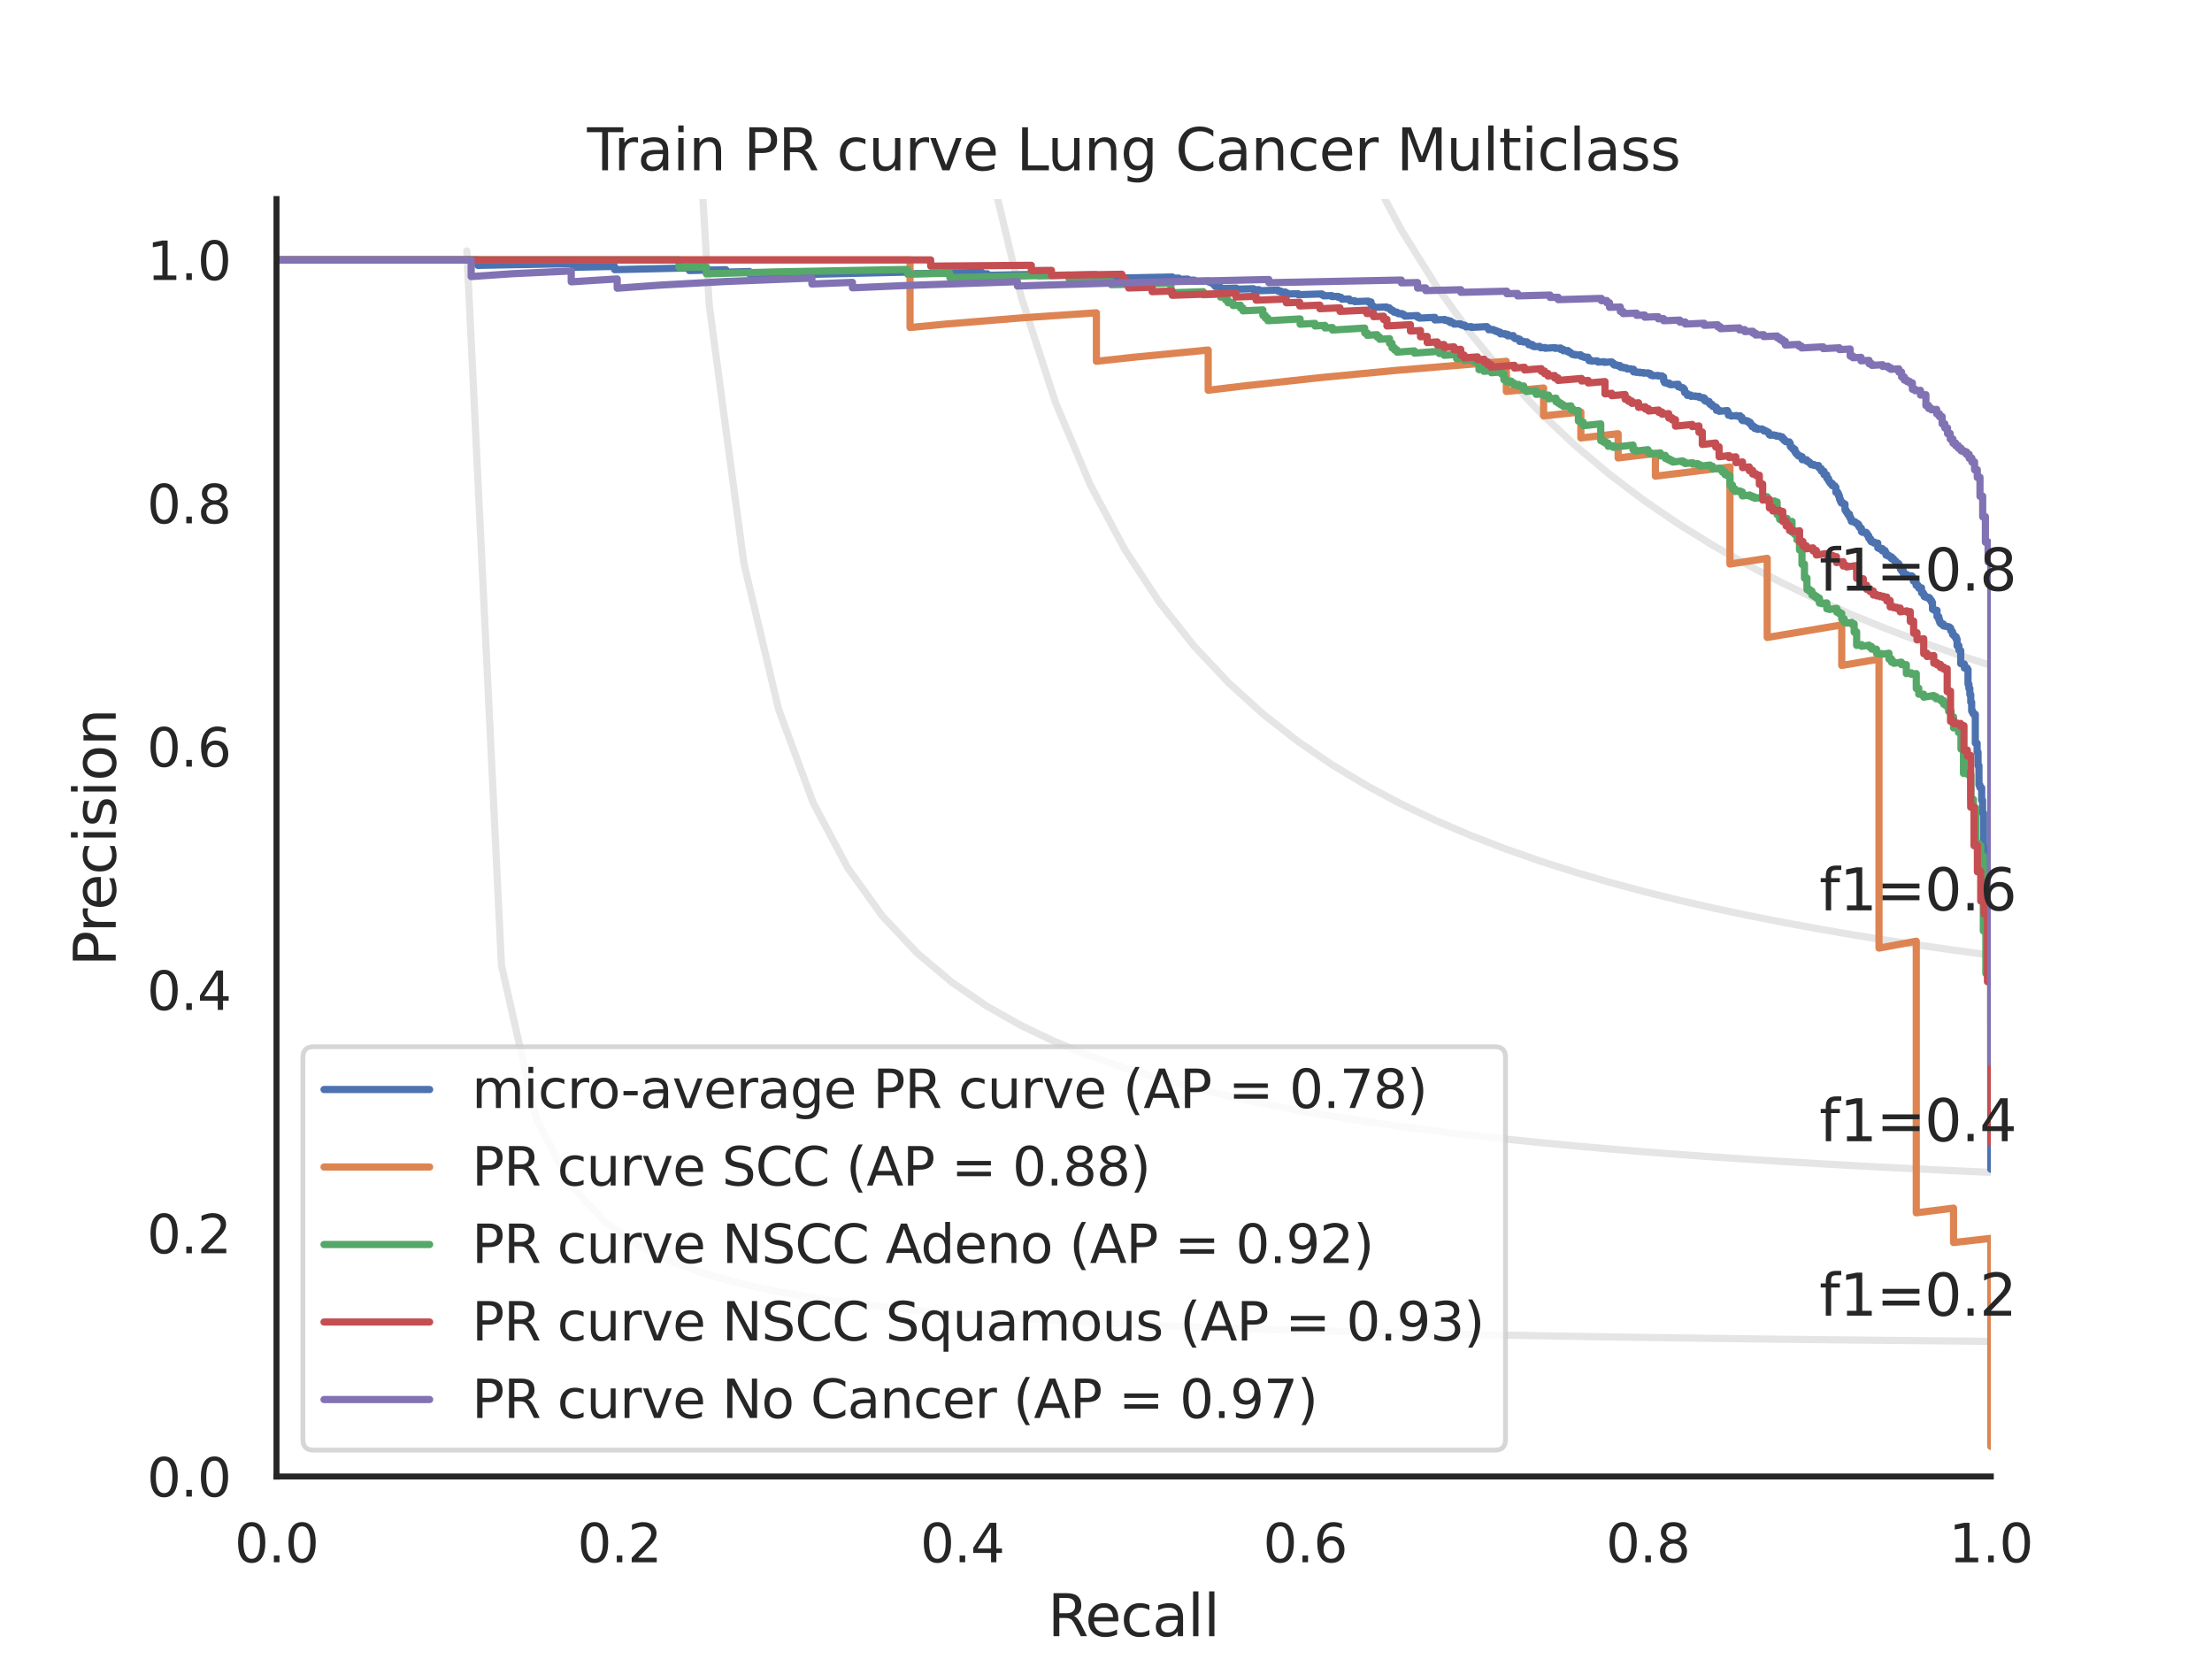 <?xml version="1.0" encoding="utf-8" standalone="no"?>
<!DOCTYPE svg PUBLIC "-//W3C//DTD SVG 1.1//EN"
  "http://www.w3.org/Graphics/SVG/1.1/DTD/svg11.dtd">
<svg xmlns:xlink="http://www.w3.org/1999/xlink" width="460.8pt" height="345.6pt" viewBox="0 0 460.8 345.6" xmlns="http://www.w3.org/2000/svg" version="1.1">
 <defs>
  <style type="text/css">*{stroke-linejoin: round; stroke-linecap: butt}</style>
 </defs>
 <g id="figure_1">
  <g id="patch_1">
   <path d="M 0 345.6 
L 460.8 345.6 
L 460.8 0 
L 0 0 
z
" style="fill: #ffffff"/>
  </g>
  <g id="axes_1">
   <g id="patch_2">
    <path d="M 57.6 307.584 
L 414.72 307.584 
L 414.72 41.472 
L 57.6 41.472 
z
" style="fill: #ffffff"/>
   </g>
   <g id="matplotlib.axis_1">
    <g id="xtick_1">
     <g id="text_1">
      <!-- 0.0 -->
      <g style="fill: #262626" transform="translate(48.853 325.442) scale(0.11 -0.11)">
       <defs>
        <path id="DejaVuSans-30" d="M 2034 4250 
Q 1547 4250 1301 3770 
Q 1056 3291 1056 2328 
Q 1056 1369 1301 889 
Q 1547 409 2034 409 
Q 2525 409 2770 889 
Q 3016 1369 3016 2328 
Q 3016 3291 2770 3770 
Q 2525 4250 2034 4250 
z
M 2034 4750 
Q 2819 4750 3233 4129 
Q 3647 3509 3647 2328 
Q 3647 1150 3233 529 
Q 2819 -91 2034 -91 
Q 1250 -91 836 529 
Q 422 1150 422 2328 
Q 422 3509 836 4129 
Q 1250 4750 2034 4750 
z
" transform="scale(0.016)"/>
        <path id="DejaVuSans-2e" d="M 684 794 
L 1344 794 
L 1344 0 
L 684 0 
L 684 794 
z
" transform="scale(0.016)"/>
       </defs>
       <use xlink:href="#DejaVuSans-30"/>
       <use xlink:href="#DejaVuSans-2e" x="63.623"/>
       <use xlink:href="#DejaVuSans-30" x="95.41"/>
      </g>
     </g>
    </g>
    <g id="xtick_2">
     <g id="text_2">
      <!-- 0.2 -->
      <g style="fill: #262626" transform="translate(120.277 325.442) scale(0.11 -0.11)">
       <defs>
        <path id="DejaVuSans-32" d="M 1228 531 
L 3431 531 
L 3431 0 
L 469 0 
L 469 531 
Q 828 903 1448 1529 
Q 2069 2156 2228 2338 
Q 2531 2678 2651 2914 
Q 2772 3150 2772 3378 
Q 2772 3750 2511 3984 
Q 2250 4219 1831 4219 
Q 1534 4219 1204 4116 
Q 875 4013 500 3803 
L 500 4441 
Q 881 4594 1212 4672 
Q 1544 4750 1819 4750 
Q 2544 4750 2975 4387 
Q 3406 4025 3406 3419 
Q 3406 3131 3298 2873 
Q 3191 2616 2906 2266 
Q 2828 2175 2409 1742 
Q 1991 1309 1228 531 
z
" transform="scale(0.016)"/>
       </defs>
       <use xlink:href="#DejaVuSans-30"/>
       <use xlink:href="#DejaVuSans-2e" x="63.623"/>
       <use xlink:href="#DejaVuSans-32" x="95.41"/>
      </g>
     </g>
    </g>
    <g id="xtick_3">
     <g id="text_3">
      <!-- 0.4 -->
      <g style="fill: #262626" transform="translate(191.701 325.442) scale(0.11 -0.11)">
       <defs>
        <path id="DejaVuSans-34" d="M 2419 4116 
L 825 1625 
L 2419 1625 
L 2419 4116 
z
M 2253 4666 
L 3047 4666 
L 3047 1625 
L 3713 1625 
L 3713 1100 
L 3047 1100 
L 3047 0 
L 2419 0 
L 2419 1100 
L 313 1100 
L 313 1709 
L 2253 4666 
z
" transform="scale(0.016)"/>
       </defs>
       <use xlink:href="#DejaVuSans-30"/>
       <use xlink:href="#DejaVuSans-2e" x="63.623"/>
       <use xlink:href="#DejaVuSans-34" x="95.41"/>
      </g>
     </g>
    </g>
    <g id="xtick_4">
     <g id="text_4">
      <!-- 0.6 -->
      <g style="fill: #262626" transform="translate(263.125 325.442) scale(0.11 -0.11)">
       <defs>
        <path id="DejaVuSans-36" d="M 2113 2584 
Q 1688 2584 1439 2293 
Q 1191 2003 1191 1497 
Q 1191 994 1439 701 
Q 1688 409 2113 409 
Q 2538 409 2786 701 
Q 3034 994 3034 1497 
Q 3034 2003 2786 2293 
Q 2538 2584 2113 2584 
z
M 3366 4563 
L 3366 3988 
Q 3128 4100 2886 4159 
Q 2644 4219 2406 4219 
Q 1781 4219 1451 3797 
Q 1122 3375 1075 2522 
Q 1259 2794 1537 2939 
Q 1816 3084 2150 3084 
Q 2853 3084 3261 2657 
Q 3669 2231 3669 1497 
Q 3669 778 3244 343 
Q 2819 -91 2113 -91 
Q 1303 -91 875 529 
Q 447 1150 447 2328 
Q 447 3434 972 4092 
Q 1497 4750 2381 4750 
Q 2619 4750 2861 4703 
Q 3103 4656 3366 4563 
z
" transform="scale(0.016)"/>
       </defs>
       <use xlink:href="#DejaVuSans-30"/>
       <use xlink:href="#DejaVuSans-2e" x="63.623"/>
       <use xlink:href="#DejaVuSans-36" x="95.41"/>
      </g>
     </g>
    </g>
    <g id="xtick_5">
     <g id="text_5">
      <!-- 0.8 -->
      <g style="fill: #262626" transform="translate(334.549 325.442) scale(0.11 -0.11)">
       <defs>
        <path id="DejaVuSans-38" d="M 2034 2216 
Q 1584 2216 1326 1975 
Q 1069 1734 1069 1313 
Q 1069 891 1326 650 
Q 1584 409 2034 409 
Q 2484 409 2743 651 
Q 3003 894 3003 1313 
Q 3003 1734 2745 1975 
Q 2488 2216 2034 2216 
z
M 1403 2484 
Q 997 2584 770 2862 
Q 544 3141 544 3541 
Q 544 4100 942 4425 
Q 1341 4750 2034 4750 
Q 2731 4750 3128 4425 
Q 3525 4100 3525 3541 
Q 3525 3141 3298 2862 
Q 3072 2584 2669 2484 
Q 3125 2378 3379 2068 
Q 3634 1759 3634 1313 
Q 3634 634 3220 271 
Q 2806 -91 2034 -91 
Q 1263 -91 848 271 
Q 434 634 434 1313 
Q 434 1759 690 2068 
Q 947 2378 1403 2484 
z
M 1172 3481 
Q 1172 3119 1398 2916 
Q 1625 2713 2034 2713 
Q 2441 2713 2670 2916 
Q 2900 3119 2900 3481 
Q 2900 3844 2670 4047 
Q 2441 4250 2034 4250 
Q 1625 4250 1398 4047 
Q 1172 3844 1172 3481 
z
" transform="scale(0.016)"/>
       </defs>
       <use xlink:href="#DejaVuSans-30"/>
       <use xlink:href="#DejaVuSans-2e" x="63.623"/>
       <use xlink:href="#DejaVuSans-38" x="95.41"/>
      </g>
     </g>
    </g>
    <g id="xtick_6">
     <g id="text_6">
      <!-- 1.0 -->
      <g style="fill: #262626" transform="translate(405.973 325.442) scale(0.11 -0.11)">
       <defs>
        <path id="DejaVuSans-31" d="M 794 531 
L 1825 531 
L 1825 4091 
L 703 3866 
L 703 4441 
L 1819 4666 
L 2450 4666 
L 2450 531 
L 3481 531 
L 3481 0 
L 794 0 
L 794 531 
z
" transform="scale(0.016)"/>
       </defs>
       <use xlink:href="#DejaVuSans-31"/>
       <use xlink:href="#DejaVuSans-2e" x="63.623"/>
       <use xlink:href="#DejaVuSans-30" x="95.41"/>
      </g>
     </g>
    </g>
    <g id="text_7">
     <!-- Recall -->
     <g style="fill: #262626" transform="translate(218.259 340.848) scale(0.12 -0.12)">
      <defs>
       <path id="DejaVuSans-52" d="M 2841 2188 
Q 3044 2119 3236 1894 
Q 3428 1669 3622 1275 
L 4263 0 
L 3584 0 
L 2988 1197 
Q 2756 1666 2539 1819 
Q 2322 1972 1947 1972 
L 1259 1972 
L 1259 0 
L 628 0 
L 628 4666 
L 2053 4666 
Q 2853 4666 3247 4331 
Q 3641 3997 3641 3322 
Q 3641 2881 3436 2590 
Q 3231 2300 2841 2188 
z
M 1259 4147 
L 1259 2491 
L 2053 2491 
Q 2509 2491 2742 2702 
Q 2975 2913 2975 3322 
Q 2975 3731 2742 3939 
Q 2509 4147 2053 4147 
L 1259 4147 
z
" transform="scale(0.016)"/>
       <path id="DejaVuSans-65" d="M 3597 1894 
L 3597 1613 
L 953 1613 
Q 991 1019 1311 708 
Q 1631 397 2203 397 
Q 2534 397 2845 478 
Q 3156 559 3463 722 
L 3463 178 
Q 3153 47 2828 -22 
Q 2503 -91 2169 -91 
Q 1331 -91 842 396 
Q 353 884 353 1716 
Q 353 2575 817 3079 
Q 1281 3584 2069 3584 
Q 2775 3584 3186 3129 
Q 3597 2675 3597 1894 
z
M 3022 2063 
Q 3016 2534 2758 2815 
Q 2500 3097 2075 3097 
Q 1594 3097 1305 2825 
Q 1016 2553 972 2059 
L 3022 2063 
z
" transform="scale(0.016)"/>
       <path id="DejaVuSans-63" d="M 3122 3366 
L 3122 2828 
Q 2878 2963 2633 3030 
Q 2388 3097 2138 3097 
Q 1578 3097 1268 2742 
Q 959 2388 959 1747 
Q 959 1106 1268 751 
Q 1578 397 2138 397 
Q 2388 397 2633 464 
Q 2878 531 3122 666 
L 3122 134 
Q 2881 22 2623 -34 
Q 2366 -91 2075 -91 
Q 1284 -91 818 406 
Q 353 903 353 1747 
Q 353 2603 823 3093 
Q 1294 3584 2113 3584 
Q 2378 3584 2631 3529 
Q 2884 3475 3122 3366 
z
" transform="scale(0.016)"/>
       <path id="DejaVuSans-61" d="M 2194 1759 
Q 1497 1759 1228 1600 
Q 959 1441 959 1056 
Q 959 750 1161 570 
Q 1363 391 1709 391 
Q 2188 391 2477 730 
Q 2766 1069 2766 1631 
L 2766 1759 
L 2194 1759 
z
M 3341 1997 
L 3341 0 
L 2766 0 
L 2766 531 
Q 2569 213 2275 61 
Q 1981 -91 1556 -91 
Q 1019 -91 701 211 
Q 384 513 384 1019 
Q 384 1609 779 1909 
Q 1175 2209 1959 2209 
L 2766 2209 
L 2766 2266 
Q 2766 2663 2505 2880 
Q 2244 3097 1772 3097 
Q 1472 3097 1187 3025 
Q 903 2953 641 2809 
L 641 3341 
Q 956 3463 1253 3523 
Q 1550 3584 1831 3584 
Q 2591 3584 2966 3190 
Q 3341 2797 3341 1997 
z
" transform="scale(0.016)"/>
       <path id="DejaVuSans-6c" d="M 603 4863 
L 1178 4863 
L 1178 0 
L 603 0 
L 603 4863 
z
" transform="scale(0.016)"/>
      </defs>
      <use xlink:href="#DejaVuSans-52"/>
      <use xlink:href="#DejaVuSans-65" x="64.982"/>
      <use xlink:href="#DejaVuSans-63" x="126.506"/>
      <use xlink:href="#DejaVuSans-61" x="181.486"/>
      <use xlink:href="#DejaVuSans-6c" x="242.766"/>
      <use xlink:href="#DejaVuSans-6c" x="270.549"/>
     </g>
    </g>
   </g>
   <g id="matplotlib.axis_2">
    <g id="ytick_1">
     <g id="text_8">
      <!-- 0.0 -->
      <g style="fill: #262626" transform="translate(30.607 311.763) scale(0.11 -0.11)">
       <use xlink:href="#DejaVuSans-30"/>
       <use xlink:href="#DejaVuSans-2e" x="63.623"/>
       <use xlink:href="#DejaVuSans-30" x="95.41"/>
      </g>
     </g>
    </g>
    <g id="ytick_2">
     <g id="text_9">
      <!-- 0.2 -->
      <g style="fill: #262626" transform="translate(30.607 261.075) scale(0.11 -0.11)">
       <use xlink:href="#DejaVuSans-30"/>
       <use xlink:href="#DejaVuSans-2e" x="63.623"/>
       <use xlink:href="#DejaVuSans-32" x="95.41"/>
      </g>
     </g>
    </g>
    <g id="ytick_3">
     <g id="text_10">
      <!-- 0.4 -->
      <g style="fill: #262626" transform="translate(30.607 210.387) scale(0.11 -0.11)">
       <use xlink:href="#DejaVuSans-30"/>
       <use xlink:href="#DejaVuSans-2e" x="63.623"/>
       <use xlink:href="#DejaVuSans-34" x="95.41"/>
      </g>
     </g>
    </g>
    <g id="ytick_4">
     <g id="text_11">
      <!-- 0.6 -->
      <g style="fill: #262626" transform="translate(30.607 159.699) scale(0.11 -0.11)">
       <use xlink:href="#DejaVuSans-30"/>
       <use xlink:href="#DejaVuSans-2e" x="63.623"/>
       <use xlink:href="#DejaVuSans-36" x="95.41"/>
      </g>
     </g>
    </g>
    <g id="ytick_5">
     <g id="text_12">
      <!-- 0.8 -->
      <g style="fill: #262626" transform="translate(30.607 109.011) scale(0.11 -0.11)">
       <use xlink:href="#DejaVuSans-30"/>
       <use xlink:href="#DejaVuSans-2e" x="63.623"/>
       <use xlink:href="#DejaVuSans-38" x="95.41"/>
      </g>
     </g>
    </g>
    <g id="ytick_6">
     <g id="text_13">
      <!-- 1.0 -->
      <g style="fill: #262626" transform="translate(30.607 58.323) scale(0.11 -0.11)">
       <use xlink:href="#DejaVuSans-31"/>
       <use xlink:href="#DejaVuSans-2e" x="63.623"/>
       <use xlink:href="#DejaVuSans-30" x="95.41"/>
      </g>
     </g>
    </g>
    <g id="text_14">
     <!-- Precision -->
     <g style="fill: #262626" transform="translate(24.111 201.296) rotate(-90) scale(0.12 -0.12)">
      <defs>
       <path id="DejaVuSans-50" d="M 1259 4147 
L 1259 2394 
L 2053 2394 
Q 2494 2394 2734 2622 
Q 2975 2850 2975 3272 
Q 2975 3691 2734 3919 
Q 2494 4147 2053 4147 
L 1259 4147 
z
M 628 4666 
L 2053 4666 
Q 2838 4666 3239 4311 
Q 3641 3956 3641 3272 
Q 3641 2581 3239 2228 
Q 2838 1875 2053 1875 
L 1259 1875 
L 1259 0 
L 628 0 
L 628 4666 
z
" transform="scale(0.016)"/>
       <path id="DejaVuSans-72" d="M 2631 2963 
Q 2534 3019 2420 3045 
Q 2306 3072 2169 3072 
Q 1681 3072 1420 2755 
Q 1159 2438 1159 1844 
L 1159 0 
L 581 0 
L 581 3500 
L 1159 3500 
L 1159 2956 
Q 1341 3275 1631 3429 
Q 1922 3584 2338 3584 
Q 2397 3584 2469 3576 
Q 2541 3569 2628 3553 
L 2631 2963 
z
" transform="scale(0.016)"/>
       <path id="DejaVuSans-69" d="M 603 3500 
L 1178 3500 
L 1178 0 
L 603 0 
L 603 3500 
z
M 603 4863 
L 1178 4863 
L 1178 4134 
L 603 4134 
L 603 4863 
z
" transform="scale(0.016)"/>
       <path id="DejaVuSans-73" d="M 2834 3397 
L 2834 2853 
Q 2591 2978 2328 3040 
Q 2066 3103 1784 3103 
Q 1356 3103 1142 2972 
Q 928 2841 928 2578 
Q 928 2378 1081 2264 
Q 1234 2150 1697 2047 
L 1894 2003 
Q 2506 1872 2764 1633 
Q 3022 1394 3022 966 
Q 3022 478 2636 193 
Q 2250 -91 1575 -91 
Q 1294 -91 989 -36 
Q 684 19 347 128 
L 347 722 
Q 666 556 975 473 
Q 1284 391 1588 391 
Q 1994 391 2212 530 
Q 2431 669 2431 922 
Q 2431 1156 2273 1281 
Q 2116 1406 1581 1522 
L 1381 1569 
Q 847 1681 609 1914 
Q 372 2147 372 2553 
Q 372 3047 722 3315 
Q 1072 3584 1716 3584 
Q 2034 3584 2315 3537 
Q 2597 3491 2834 3397 
z
" transform="scale(0.016)"/>
       <path id="DejaVuSans-6f" d="M 1959 3097 
Q 1497 3097 1228 2736 
Q 959 2375 959 1747 
Q 959 1119 1226 758 
Q 1494 397 1959 397 
Q 2419 397 2687 759 
Q 2956 1122 2956 1747 
Q 2956 2369 2687 2733 
Q 2419 3097 1959 3097 
z
M 1959 3584 
Q 2709 3584 3137 3096 
Q 3566 2609 3566 1747 
Q 3566 888 3137 398 
Q 2709 -91 1959 -91 
Q 1206 -91 779 398 
Q 353 888 353 1747 
Q 353 2609 779 3096 
Q 1206 3584 1959 3584 
z
" transform="scale(0.016)"/>
       <path id="DejaVuSans-6e" d="M 3513 2113 
L 3513 0 
L 2938 0 
L 2938 2094 
Q 2938 2591 2744 2837 
Q 2550 3084 2163 3084 
Q 1697 3084 1428 2787 
Q 1159 2491 1159 1978 
L 1159 0 
L 581 0 
L 581 3500 
L 1159 3500 
L 1159 2956 
Q 1366 3272 1645 3428 
Q 1925 3584 2291 3584 
Q 2894 3584 3203 3211 
Q 3513 2838 3513 2113 
z
" transform="scale(0.016)"/>
      </defs>
      <use xlink:href="#DejaVuSans-50"/>
      <use xlink:href="#DejaVuSans-72" x="58.553"/>
      <use xlink:href="#DejaVuSans-65" x="97.416"/>
      <use xlink:href="#DejaVuSans-63" x="158.939"/>
      <use xlink:href="#DejaVuSans-69" x="213.92"/>
      <use xlink:href="#DejaVuSans-73" x="241.703"/>
      <use xlink:href="#DejaVuSans-69" x="293.803"/>
      <use xlink:href="#DejaVuSans-6f" x="321.586"/>
      <use xlink:href="#DejaVuSans-6e" x="382.768"/>
     </g>
    </g>
   </g>
   <g id="line2d_1">
    <path d="M 97.248 52.267 
L 104.463 201.073 
L 111.678 232.96 
L 118.893 246.859 
L 126.109 254.643 
L 133.324 259.62 
L 140.539 263.076 
L 147.755 265.615 
L 154.97 267.561 
L 162.185 269.099 
L 169.4 270.345 
L 176.616 271.375 
L 183.831 272.241 
L 191.046 272.979 
L 198.262 273.616 
L 205.477 274.171 
L 212.692 274.658 
L 219.907 275.091 
L 227.123 275.476 
L 234.338 275.822 
L 241.553 276.135 
L 248.769 276.418 
L 255.984 276.676 
L 263.199 276.912 
L 270.414 277.129 
L 277.63 277.33 
L 284.845 277.515 
L 292.06 277.686 
L 299.275 277.846 
L 306.491 277.994 
L 313.706 278.133 
L 320.921 278.264 
L 328.137 278.386 
L 335.352 278.501 
L 342.567 278.609 
L 349.782 278.711 
L 356.998 278.808 
L 364.213 278.899 
L 371.428 278.986 
L 378.644 279.068 
L 385.859 279.146 
L 393.074 279.221 
L 400.289 279.292 
L 407.505 279.359 
L 414.72 279.424 
" clip-path="url(#p0e50e59094)" style="fill: none; stroke: #808080; stroke-opacity: 0.2; stroke-width: 1.5; stroke-linecap: round"/>
   </g>
   <g id="line2d_2">
    <path d="M 143.905 -1 
L 147.755 63.611 
L 154.97 117.362 
L 162.185 147.722 
L 169.4 167.231 
L 176.616 180.825 
L 183.831 190.84 
L 191.046 198.524 
L 198.262 204.607 
L 205.477 209.542 
L 212.692 213.626 
L 219.907 217.061 
L 227.123 219.991 
L 234.338 222.519 
L 241.553 224.724 
L 248.769 226.662 
L 255.984 228.38 
L 263.199 229.914 
L 270.414 231.291 
L 277.63 232.534 
L 284.845 233.662 
L 292.06 234.69 
L 299.275 235.631 
L 306.491 236.496 
L 313.706 237.293 
L 320.921 238.03 
L 328.137 238.714 
L 335.352 239.349 
L 342.567 239.942 
L 349.782 240.496 
L 356.998 241.015 
L 364.213 241.503 
L 371.428 241.961 
L 378.644 242.393 
L 385.859 242.8 
L 393.074 243.185 
L 400.289 243.55 
L 407.505 243.896 
L 414.72 244.224 
" clip-path="url(#p0e50e59094)" style="fill: none; stroke: #808080; stroke-opacity: 0.2; stroke-width: 1.5; stroke-linecap: round"/>
   </g>
   <g id="line2d_3">
    <path d="M 200.009 -1 
L 205.477 31.611 
L 212.692 61.693 
L 219.907 83.907 
L 227.123 100.983 
L 234.338 114.518 
L 241.553 125.511 
L 248.769 134.616 
L 255.984 142.281 
L 263.199 148.823 
L 270.414 154.471 
L 277.63 159.398 
L 284.845 163.732 
L 292.06 167.575 
L 299.275 171.006 
L 306.491 174.088 
L 313.706 176.871 
L 320.921 179.398 
L 328.137 181.701 
L 335.352 183.809 
L 342.567 185.746 
L 349.782 187.532 
L 356.998 189.184 
L 364.213 190.716 
L 371.428 192.142 
L 378.644 193.471 
L 385.859 194.714 
L 393.074 195.878 
L 400.289 196.971 
L 407.505 197.998 
L 414.72 198.967 
" clip-path="url(#p0e50e59094)" style="fill: none; stroke: #808080; stroke-opacity: 0.2; stroke-width: 1.5; stroke-linecap: round"/>
   </g>
   <g id="line2d_4">
    <path d="M 270.344 -1 
L 270.414 -0.768 
L 277.63 18.581 
L 284.845 34.622 
L 292.06 48.136 
L 299.275 59.676 
L 306.491 69.647 
L 313.706 78.346 
L 320.921 86.004 
L 328.137 92.796 
L 335.352 98.862 
L 342.567 104.312 
L 349.782 109.235 
L 356.998 113.705 
L 364.213 117.78 
L 371.428 121.512 
L 378.644 124.941 
L 385.859 128.104 
L 393.074 131.029 
L 400.289 133.744 
L 407.505 136.269 
L 414.72 138.624 
" clip-path="url(#p0e50e59094)" style="fill: none; stroke: #808080; stroke-opacity: 0.2; stroke-width: 1.5; stroke-linecap: round"/>
   </g>
   <g id="line2d_5">
    <path d="M 414.72 243.577 
L 414.72 199.777 
L 414.53 199.81 
L 414.53 199.713 
L 414.53 198.702 
L 414.34 198.735 
L 414.34 198.636 
L 414.34 192.64 
L 414.15 192.673 
L 414.15 192.562 
L 414.15 189.772 
L 413.961 189.806 
L 413.961 189.718 
L 413.961 185.231 
L 413.771 185.265 
L 413.771 185.171 
L 413.771 184.633 
L 413.581 184.666 
L 413.581 184.571 
L 413.581 178.769 
L 413.391 178.802 
L 413.391 178.698 
L 413.391 176.456 
L 413.201 176.49 
L 413.201 176.381 
L 413.201 169.351 
L 413.011 169.384 
L 413.011 169.304 
L 413.011 166.717 
L 412.821 166.751 
L 412.821 166.667 
L 412.821 164.109 
L 412.632 164.142 
L 412.632 164.055 
L 412.632 164.012 
L 412.442 164.045 
L 412.442 163.958 
L 412.442 163.477 
L 412.252 163.51 
L 412.252 163.423 
L 412.252 159.453 
L 412.062 159.486 
L 412.062 159.393 
L 412.062 156.7 
L 411.872 156.733 
L 411.872 156.636 
L 411.872 154.832 
L 411.492 154.799 
L 411.492 148.79 
L 411.113 148.8 
L 411.113 148.747 
L 411.113 148.479 
L 410.923 148.511 
L 410.923 148.403 
L 410.923 148.081 
L 410.733 148.112 
L 410.733 148.004 
L 410.733 146.257 
L 410.543 146.288 
L 410.543 146.178 
L 410.543 144.671 
L 410.353 144.702 
L 410.353 144.646 
L 410.353 143.396 
L 410.163 143.427 
L 410.163 143.37 
L 410.163 142.506 
L 409.974 142.537 
L 409.974 142.479 
L 409.974 139.469 
L 409.784 139.5 
L 409.784 139.44 
L 409.784 139.139 
L 409.214 139.17 
L 409.214 138.319 
L 408.834 138.319 
L 408.834 138.197 
L 408.455 138.257 
L 408.455 138.196 
L 408.455 135.52 
L 408.265 135.55 
L 408.265 135.487 
L 408.265 135.424 
L 408.075 135.454 
L 408.075 135.39 
L 408.075 134.498 
L 407.695 134.558 
L 407.695 134.494 
L 407.695 133.137 
L 407.505 133.167 
L 407.505 133.101 
L 407.505 132.644 
L 407.316 132.673 
L 407.316 132.608 
L 407.316 132.542 
L 407.126 132.572 
L 407.126 132.506 
L 407.126 132.309 
L 406.936 132.338 
L 406.936 132.272 
L 406.936 132.14 
L 406.746 132.17 
L 406.746 132.104 
L 406.746 131.573 
L 406.556 131.603 
L 406.556 131.536 
L 406.556 131.336 
L 406.366 131.365 
L 406.366 131.299 
L 406.366 130.83 
L 406.176 130.859 
L 406.176 130.792 
L 406.176 130.658 
L 405.987 130.687 
L 405.987 130.62 
L 405.987 130.552 
L 405.607 130.543 
L 405.607 130.476 
L 405.227 130.466 
L 405.227 130.399 
L 404.847 130.389 
L 404.847 129.982 
L 404.468 130.04 
L 404.468 129.972 
L 404.468 129.904 
L 404.278 129.933 
L 404.278 129.865 
L 404.278 129.66 
L 404.088 129.689 
L 404.088 129.62 
L 404.088 129.14 
L 403.898 129.168 
L 403.898 129.1 
L 403.898 128.477 
L 403.518 128.465 
L 403.518 127.136 
L 402.949 127.151 
L 402.949 126.938 
L 402.569 126.925 
L 402.569 125.496 
L 402.379 125.524 
L 402.379 125.452 
L 402.379 125.091 
L 402.189 125.119 
L 402.189 125.047 
L 402.189 124.902 
L 402 124.93 
L 402 124.857 
L 402 124.566 
L 401.81 124.594 
L 401.81 124.522 
L 401.81 124.449 
L 401.24 124.46 
L 401.24 124.24 
L 400.86 124.296 
L 400.86 124.223 
L 400.86 123.855 
L 400.671 123.883 
L 400.671 123.809 
L 400.671 123.514 
L 400.291 123.496 
L 400.291 122.453 
L 399.721 122.536 
L 399.721 122.461 
L 399.721 122.16 
L 399.531 122.188 
L 399.531 122.112 
L 399.531 121.886 
L 399.152 121.941 
L 399.152 121.866 
L 399.152 121.106 
L 398.772 121.161 
L 398.772 121.085 
L 398.772 121.008 
L 398.582 121.036 
L 398.582 120.959 
L 398.582 120.345 
L 398.392 120.372 
L 398.392 120.295 
L 398.392 120.063 
L 398.202 120.091 
L 398.202 120.013 
L 398.202 119.936 
L 397.253 119.994 
L 397.253 119.683 
L 396.684 119.765 
L 396.684 119.687 
L 396.684 119.531 
L 396.494 119.558 
L 396.494 119.48 
L 396.494 118.852 
L 396.114 118.906 
L 396.114 118.827 
L 396.114 118.59 
L 395.924 118.617 
L 395.924 118.538 
L 395.924 118.142 
L 395.734 118.169 
L 395.734 118.089 
L 395.734 117.77 
L 395.544 117.797 
L 395.544 117.717 
L 395.544 117.397 
L 395.165 117.451 
L 395.165 117.37 
L 395.165 117.21 
L 394.975 117.236 
L 394.975 117.156 
L 394.975 116.914 
L 394.785 116.94 
L 394.785 116.86 
L 394.785 116.779 
L 394.595 116.805 
L 394.595 116.724 
L 394.595 116.562 
L 394.405 116.589 
L 394.405 116.508 
L 394.405 116.345 
L 394.026 116.398 
L 394.026 116.317 
L 394.026 115.99 
L 393.646 115.961 
L 393.646 115.879 
L 393.456 115.906 
L 393.456 115.824 
L 393.456 115.66 
L 392.887 115.656 
L 392.887 115.079 
L 392.697 115.105 
L 392.697 115.022 
L 392.697 114.69 
L 392.127 114.768 
L 392.127 114.685 
L 392.127 114.267 
L 391.558 114.346 
L 391.558 114.262 
L 391.558 114.094 
L 391.178 114.146 
L 391.178 114.062 
L 391.178 113.132 
L 390.418 113.151 
L 390.418 112.895 
L 389.849 112.887 
L 389.849 112.63 
L 389.659 112.656 
L 389.659 112.57 
L 389.659 112.226 
L 389.469 112.252 
L 389.469 112.166 
L 389.469 112.08 
L 389.279 112.105 
L 389.279 112.019 
L 389.279 111.586 
L 389.089 111.611 
L 389.089 111.525 
L 389.089 111.351 
L 388.9 111.376 
L 388.9 111.289 
L 388.9 111.027 
L 388.71 111.052 
L 388.71 110.965 
L 388.71 110.878 
L 387.95 110.891 
L 387.95 110.715 
L 387.76 110.741 
L 387.76 110.653 
L 387.76 110.035 
L 387.571 110.06 
L 387.571 109.971 
L 387.571 109.883 
L 387.381 109.908 
L 387.381 109.819 
L 387.381 109.641 
L 387.191 109.666 
L 387.191 109.577 
L 387.191 109.22 
L 387.001 109.245 
L 387.001 109.155 
L 387.001 109.066 
L 386.621 109.025 
L 386.621 108.846 
L 386.431 108.871 
L 386.431 108.781 
L 386.431 108.69 
L 385.862 108.674 
L 385.862 108.584 
L 385.672 108.609 
L 385.672 108.518 
L 385.672 108.065 
L 385.482 108.09 
L 385.482 107.999 
L 385.482 107.725 
L 385.292 107.75 
L 385.292 107.658 
L 385.292 107.109 
L 384.913 107.157 
L 384.913 107.065 
L 384.913 106.789 
L 384.723 106.813 
L 384.723 106.721 
L 384.723 106.536 
L 384.533 106.56 
L 384.533 106.467 
L 384.533 106.189 
L 384.343 106.213 
L 384.343 106.12 
L 384.343 104.997 
L 383.963 104.95 
L 383.963 104.761 
L 383.584 104.808 
L 383.584 104.714 
L 383.584 104.43 
L 383.394 104.453 
L 383.394 104.358 
L 383.394 103.978 
L 383.204 104.001 
L 383.204 103.906 
L 383.204 103.331 
L 383.014 103.354 
L 383.014 103.258 
L 383.014 102.873 
L 382.824 102.896 
L 382.824 102.8 
L 382.824 102.509 
L 382.444 102.555 
L 382.444 102.458 
L 382.444 101.483 
L 382.255 101.506 
L 382.255 101.408 
L 382.255 101.211 
L 381.685 101.18 
L 381.685 100.687 
L 381.305 100.731 
L 381.305 100.632 
L 381.305 100.434 
L 381.115 100.456 
L 381.115 100.357 
L 381.115 100.158 
L 380.926 100.18 
L 380.926 100.08 
L 380.926 99.68 
L 380.546 99.624 
L 380.546 98.919 
L 379.976 98.883 
L 379.976 98.172 
L 379.407 98.135 
L 379.407 97.623 
L 379.027 97.563 
L 379.027 97.357 
L 378.837 97.378 
L 378.837 97.275 
L 378.837 96.965 
L 377.888 96.967 
L 377.888 96.759 
L 377.318 96.822 
L 377.318 96.718 
L 377.318 96.614 
L 377.128 96.635 
L 377.128 96.53 
L 377.128 96.426 
L 376.939 96.447 
L 376.939 96.342 
L 376.939 96.237 
L 376.559 96.174 
L 376.559 96.069 
L 376.369 96.09 
L 376.369 95.985 
L 376.369 95.774 
L 375.42 95.772 
L 375.42 95.136 
L 375.04 95.071 
L 375.04 94.964 
L 374.66 95.005 
L 374.66 94.898 
L 374.66 94.791 
L 374.47 94.812 
L 374.47 94.705 
L 374.47 94.597 
L 374.281 94.618 
L 374.281 94.51 
L 374.281 94.403 
L 374.091 94.423 
L 374.091 94.316 
L 374.091 94.1 
L 373.901 94.12 
L 373.901 94.012 
L 373.901 93.579 
L 373.521 93.619 
L 373.521 93.511 
L 373.521 93.293 
L 373.141 93.224 
L 373.141 93.006 
L 372.952 93.025 
L 372.952 92.916 
L 372.952 92.367 
L 372.762 92.387 
L 372.762 92.277 
L 372.762 92.056 
L 372.002 92.023 
L 372.002 91.802 
L 371.623 91.729 
L 371.623 91.395 
L 371.243 91.322 
L 371.243 90.987 
L 370.863 91.025 
L 370.863 90.912 
L 370.673 90.932 
L 370.673 90.819 
L 370.104 90.876 
L 370.104 90.764 
L 369.914 90.783 
L 369.914 90.67 
L 369.534 90.708 
L 369.534 90.595 
L 368.775 90.671 
L 368.775 90.558 
L 368.585 90.577 
L 368.585 90.236 
L 368.395 90.255 
L 368.395 90.027 
L 368.205 90.046 
L 368.205 89.932 
L 368.015 89.95 
L 368.015 89.836 
L 367.825 89.855 
L 367.825 89.74 
L 367.446 89.778 
L 367.446 89.548 
L 367.256 89.567 
L 367.256 89.452 
L 367.066 89.47 
L 367.066 89.355 
L 366.117 89.448 
L 366.117 89.217 
L 365.547 89.273 
L 365.547 88.925 
L 365.357 88.943 
L 365.357 88.827 
L 364.978 88.864 
L 364.978 88.513 
L 364.788 88.532 
L 364.788 88.297 
L 364.598 88.316 
L 364.598 87.963 
L 364.218 87.999 
L 364.218 87.764 
L 364.028 87.782 
L 364.028 87.663 
L 363.649 87.7 
L 363.649 87.581 
L 363.079 87.635 
L 363.079 87.517 
L 362.889 87.535 
L 362.889 86.939 
L 362.509 86.974 
L 362.509 86.615 
L 361.75 86.686 
L 361.75 86.566 
L 360.611 86.672 
L 360.611 86.551 
L 360.421 86.569 
L 360.421 86.448 
L 360.041 86.483 
L 360.041 85.876 
L 359.851 85.894 
L 359.851 85.528 
L 358.143 85.684 
L 358.143 85.438 
L 357.573 85.49 
L 357.573 84.873 
L 357.383 84.89 
L 357.383 84.766 
L 357.193 84.783 
L 357.193 84.659 
L 356.814 84.693 
L 356.814 84.444 
L 356.624 84.46 
L 356.624 84.211 
L 356.244 84.244 
L 356.244 83.994 
L 356.054 84.011 
L 356.054 83.634 
L 355.675 83.667 
L 355.675 83.541 
L 355.295 83.574 
L 355.295 83.448 
L 355.105 83.464 
L 355.105 82.957 
L 354.915 82.973 
L 354.915 82.846 
L 354.346 82.895 
L 354.346 82.767 
L 353.966 82.8 
L 353.966 82.544 
L 353.207 82.609 
L 353.207 82.481 
L 352.257 82.562 
L 352.257 82.304 
L 351.498 82.369 
L 351.498 81.98 
L 351.308 81.996 
L 351.308 81.866 
L 351.118 81.882 
L 351.118 81.752 
L 350.928 81.768 
L 350.928 81.115 
L 350.738 81.131 
L 350.738 80.868 
L 350.549 80.884 
L 350.549 80.752 
L 350.169 80.783 
L 350.169 80.651 
L 349.979 80.667 
L 349.979 80.535 
L 349.599 80.566 
L 349.599 80.035 
L 348.08 80.157 
L 348.08 80.023 
L 347.701 80.054 
L 347.701 79.786 
L 347.131 79.831 
L 347.131 79.697 
L 346.751 79.727 
L 346.751 79.323 
L 346.562 79.338 
L 346.562 78.525 
L 346.372 78.539 
L 346.372 78.403 
L 346.182 78.418 
L 346.182 78.281 
L 345.422 78.339 
L 345.422 78.202 
L 344.283 78.288 
L 344.283 78.151 
L 343.904 78.18 
L 343.904 77.904 
L 343.714 77.918 
L 343.714 77.78 
L 343.334 77.809 
L 343.334 77.67 
L 342.385 77.741 
L 342.385 77.602 
L 341.625 77.659 
L 341.625 77.52 
L 340.866 77.576 
L 340.866 77.436 
L 340.296 77.479 
L 340.296 76.916 
L 339.727 76.958 
L 339.727 76.817 
L 338.967 76.873 
L 338.967 76.731 
L 338.777 76.745 
L 338.777 76.603 
L 338.208 76.644 
L 338.208 76.502 
L 337.638 76.543 
L 337.638 76.4 
L 337.448 76.414 
L 337.448 76.128 
L 336.879 76.169 
L 336.879 76.025 
L 336.309 76.066 
L 336.309 75.922 
L 336.119 75.935 
L 336.119 75.646 
L 335.93 75.66 
L 335.93 75.515 
L 335.74 75.528 
L 335.74 75.383 
L 334.221 75.49 
L 334.221 75.344 
L 332.892 75.437 
L 332.892 75.291 
L 332.702 75.304 
L 332.702 75.157 
L 331.563 75.237 
L 331.563 75.089 
L 330.993 75.129 
L 330.993 74.684 
L 330.803 74.698 
L 330.803 74.4 
L 330.044 74.452 
L 330.044 74.302 
L 329.664 74.328 
L 329.664 74.178 
L 329.285 74.204 
L 329.285 73.903 
L 328.145 73.98 
L 328.145 73.829 
L 327.576 73.867 
L 327.576 73.715 
L 327.386 73.728 
L 327.386 73.576 
L 327.196 73.589 
L 327.196 73.436 
L 327.006 73.449 
L 327.006 73.296 
L 326.627 73.321 
L 326.627 73.015 
L 325.677 73.077 
L 325.677 72.77 
L 325.108 72.806 
L 325.108 72.497 
L 323.969 72.57 
L 323.969 72.414 
L 321.88 72.548 
L 321.88 72.392 
L 320.931 72.453 
L 320.931 72.295 
L 320.741 72.307 
L 320.741 72.15 
L 319.602 72.222 
L 319.602 72.064 
L 319.222 72.088 
L 319.222 71.77 
L 318.463 71.818 
L 318.463 71.498 
L 318.273 71.51 
L 318.273 71.35 
L 318.083 71.361 
L 318.083 71.201 
L 317.324 71.247 
L 317.324 71.086 
L 316.564 71.132 
L 316.564 70.646 
L 316.184 70.669 
L 316.184 70.506 
L 315.615 70.54 
L 315.615 70.377 
L 315.425 70.388 
L 315.425 70.224 
L 315.235 70.235 
L 315.235 69.907 
L 314.096 69.973 
L 314.096 69.643 
L 313.527 69.675 
L 313.527 69.509 
L 312.577 69.563 
L 312.577 69.23 
L 312.198 69.251 
L 312.198 69.084 
L 311.818 69.105 
L 311.818 68.937 
L 311.438 68.958 
L 311.438 68.79 
L 311.058 68.81 
L 311.058 68.642 
L 310.109 68.693 
L 310.109 68.354 
L 309.919 68.364 
L 309.919 68.194 
L 309.729 68.204 
L 309.729 68.034 
L 306.502 68.204 
L 306.502 68.031 
L 305.363 68.091 
L 305.363 67.918 
L 305.173 67.928 
L 305.173 67.754 
L 304.603 67.784 
L 304.603 67.609 
L 304.224 67.629 
L 304.224 67.454 
L 302.895 67.522 
L 302.895 67.346 
L 302.705 67.356 
L 302.705 67.179 
L 302.135 67.208 
L 302.135 66.853 
L 301.566 66.882 
L 301.566 66.704 
L 300.996 66.731 
L 300.996 66.553 
L 298.908 66.655 
L 298.908 66.113 
L 295.68 66.268 
L 295.68 66.084 
L 295.3 66.102 
L 295.3 65.734 
L 292.642 65.859 
L 292.642 65.673 
L 292.452 65.682 
L 292.452 65.495 
L 292.073 65.513 
L 292.073 65.325 
L 291.313 65.36 
L 291.313 65.172 
L 290.934 65.189 
L 290.934 65 
L 290.364 65.025 
L 290.364 64.836 
L 290.174 64.844 
L 290.174 64.654 
L 289.794 64.671 
L 289.794 64.48 
L 289.605 64.488 
L 289.605 64.298 
L 289.415 64.306 
L 289.415 64.114 
L 288.845 64.138 
L 288.845 63.946 
L 286.187 64.055 
L 286.187 63.861 
L 285.997 63.868 
L 285.997 63.673 
L 285.807 63.681 
L 285.807 63.486 
L 285.618 63.493 
L 285.618 62.904 
L 285.048 62.926 
L 285.048 62.728 
L 282.2 62.833 
L 282.2 62.633 
L 281.251 62.668 
L 281.251 62.467 
L 281.061 62.474 
L 281.061 62.272 
L 279.542 62.326 
L 279.542 62.123 
L 279.352 62.13 
L 279.352 61.926 
L 278.783 61.945 
L 278.783 61.741 
L 277.454 61.785 
L 277.454 61.579 
L 275.745 61.636 
L 275.745 61.428 
L 275.365 61.44 
L 275.365 61.232 
L 270.429 61.391 
L 270.429 61.178 
L 268.151 61.252 
L 268.151 61.036 
L 267.771 61.048 
L 267.771 60.831 
L 266.822 60.861 
L 266.822 60.642 
L 266.252 60.66 
L 266.252 60.441 
L 262.265 60.56 
L 262.265 60.337 
L 261.126 60.37 
L 261.126 60.145 
L 257.519 60.251 
L 257.519 60.022 
L 254.291 60.116 
L 254.291 59.882 
L 254.101 59.888 
L 254.101 59.654 
L 253.152 59.68 
L 253.152 59.444 
L 252.962 59.449 
L 252.962 58.976 
L 252.393 58.99 
L 252.393 58.752 
L 251.823 58.765 
L 251.823 58.526 
L 248.785 58.595 
L 248.785 58.352 
L 247.456 58.38 
L 247.456 58.135 
L 245.558 58.175 
L 245.558 57.927 
L 244.229 57.953 
L 244.229 57.703 
L 233.217 57.923 
L 233.217 57.656 
L 229.23 57.737 
L 229.23 57.464 
L 228.281 57.482 
L 228.281 57.208 
L 216.32 57.435 
L 216.32 57.14 
L 205.688 57.352 
L 205.688 57.035 
L 204.549 57.057 
L 204.549 56.737 
L 189.36 57.032 
L 189.36 56.675 
L 164.299 57.262 
L 162.97 57.301 
L 162.97 56.855 
L 156.136 57.04 
L 156.136 56.562 
L 151.199 56.689 
L 151.199 56.184 
L 143.605 56.362 
L 143.605 55.811 
L 128.037 56.177 
L 128.037 55.503 
L 119.493 55.689 
L 119.493 54.919 
L 100.128 55.27 
L 99.558 55.286 
L 99.558 54.144 
L 57.6 54.144 
L 57.6 54.144 
" clip-path="url(#p0e50e59094)" style="fill: none; stroke: #4c72b0; stroke-width: 1.5; stroke-linecap: round"/>
   </g>
   <g id="line2d_6">
    <path d="M 414.72 301.323 
L 414.72 257.974 
L 406.957 258.846 
L 406.957 251.678 
L 399.193 252.651 
L 399.193 196.07 
L 391.43 197.504 
L 391.43 137.304 
L 383.666 138.624 
L 383.666 130.176 
L 368.139 132.798 
L 368.139 116.309 
L 360.376 117.504 
L 360.376 97.283 
L 344.849 99.2 
L 344.849 94.464 
L 337.085 95.402 
L 337.085 90.35 
L 329.322 91.233 
L 329.322 85.824 
L 321.558 86.636 
L 321.558 80.822 
L 313.795 81.543 
L 313.795 75.264 
L 290.504 77.184 
L 274.977 78.67 
L 259.45 80.362 
L 251.687 81.298 
L 251.687 72.917 
L 236.16 74.419 
L 228.397 75.264 
L 228.397 65.163 
L 212.87 66.213 
L 197.343 67.483 
L 189.579 68.224 
L 189.579 54.144 
L 57.6 54.144 
L 57.6 54.144 
" clip-path="url(#p0e50e59094)" style="fill: none; stroke: #dd8452; stroke-width: 1.5; stroke-linecap: round"/>
   </g>
   <g id="line2d_7">
    <path d="M 414.72 213.667 
L 414.72 203.057 
L 414.202 203.146 
L 414.202 203.084 
L 414.202 202.707 
L 413.685 202.796 
L 413.685 202.733 
L 413.685 193.842 
L 413.167 193.933 
L 413.167 193.859 
L 413.167 178.324 
L 412.65 178.416 
L 412.65 178.32 
L 412.65 176.171 
L 412.132 176.263 
L 412.132 176.164 
L 412.132 175.564 
L 411.615 175.656 
L 411.615 175.556 
L 411.615 168.345 
L 411.097 168.436 
L 411.097 168.325 
L 411.097 166.509 
L 410.579 166.6 
L 410.579 161.352 
L 410.062 161.443 
L 410.062 161.071 
L 409.544 161.162 
L 409.544 161.037 
L 409.027 161.128 
L 409.027 155.967 
L 408.509 156.056 
L 408.509 152.501 
L 407.992 152.59 
L 407.992 151.461 
L 406.957 151.639 
L 406.957 149.331 
L 406.439 149.419 
L 406.439 148.09 
L 405.921 148.177 
L 405.921 146.977 
L 405.404 147.064 
L 405.404 146.609 
L 404.886 146.696 
L 404.886 145.932 
L 404.369 146.019 
L 404.369 145.557 
L 403.851 145.644 
L 403.851 145.489 
L 403.334 145.576 
L 403.334 145.11 
L 402.816 145.197 
L 402.816 144.885 
L 400.746 145.235 
L 400.746 144.606 
L 400.228 144.693 
L 400.228 144.535 
L 399.711 144.623 
L 399.711 143.345 
L 399.193 143.432 
L 399.193 140.314 
L 398.158 140.486 
L 398.158 140.151 
L 397.123 140.324 
L 397.123 138.452 
L 396.605 138.538 
L 396.605 138.366 
L 396.088 138.452 
L 396.088 137.932 
L 394.535 138.19 
L 394.535 137.842 
L 394.017 137.928 
L 394.017 137.226 
L 393.5 137.312 
L 393.5 136.069 
L 391.947 136.326 
L 391.947 136.147 
L 391.43 136.233 
L 391.43 136.053 
L 390.912 136.139 
L 390.912 135.234 
L 390.394 135.32 
L 390.394 135.138 
L 389.877 135.223 
L 389.877 134.674 
L 389.359 134.759 
L 389.359 134.391 
L 387.807 134.648 
L 387.807 134.278 
L 386.771 134.45 
L 386.771 131.615 
L 386.254 131.699 
L 386.254 129.952 
L 385.736 130.036 
L 385.736 129.643 
L 384.701 129.81 
L 384.701 129.613 
L 384.184 129.697 
L 384.184 128.902 
L 383.666 128.985 
L 383.666 127.779 
L 383.149 127.862 
L 383.149 127.455 
L 382.631 127.538 
L 382.631 126.72 
L 381.078 126.968 
L 381.078 126.762 
L 380.561 126.845 
L 380.561 125.597 
L 379.526 125.762 
L 379.526 125.552 
L 379.008 125.635 
L 379.008 124.577 
L 378.49 124.659 
L 378.49 124.232 
L 377.973 124.314 
L 377.973 123.885 
L 377.455 123.966 
L 377.455 123.101 
L 376.938 123.182 
L 376.938 122.747 
L 376.42 122.828 
L 376.42 120.391 
L 375.903 120.47 
L 375.903 117.504 
L 375.385 117.581 
L 375.385 114.517 
L 374.867 114.592 
L 374.867 112.41 
L 374.35 112.483 
L 374.35 111.248 
L 373.832 111.321 
L 373.832 110.822 
L 373.315 110.894 
L 373.315 108.616 
L 372.28 108.756 
L 372.28 107.984 
L 370.727 108.194 
L 370.727 107.151 
L 370.209 107.22 
L 370.209 104.563 
L 369.692 104.63 
L 369.692 104.36 
L 368.657 104.494 
L 368.657 104.223 
L 368.139 104.29 
L 368.139 103.471 
L 365.551 103.805 
L 365.551 103.529 
L 365.034 103.596 
L 365.034 103.319 
L 364.516 103.386 
L 364.516 103.108 
L 362.963 103.309 
L 362.963 102.468 
L 362.446 102.534 
L 362.446 102.252 
L 361.411 102.385 
L 361.411 101.817 
L 360.893 101.883 
L 360.893 101.025 
L 360.376 101.09 
L 360.376 99.057 
L 359.858 99.121 
L 359.858 98.827 
L 359.341 98.89 
L 359.341 98.299 
L 358.823 98.361 
L 358.823 97.766 
L 358.305 97.828 
L 358.305 97.529 
L 356.753 97.715 
L 356.753 97.112 
L 356.235 97.174 
L 356.235 96.871 
L 354.165 97.119 
L 354.165 96.813 
L 353.647 96.875 
L 353.647 96.568 
L 352.612 96.692 
L 352.612 96.384 
L 351.059 96.57 
L 351.059 96.26 
L 350.542 96.322 
L 350.542 96.01 
L 348.472 96.259 
L 348.472 95.945 
L 347.954 96.007 
L 347.954 95.692 
L 347.437 95.754 
L 347.437 95.437 
L 346.919 95.499 
L 346.919 94.862 
L 345.884 94.984 
L 345.884 94.342 
L 343.814 94.587 
L 343.814 94.262 
L 343.296 94.324 
L 343.296 93.671 
L 340.708 93.976 
L 340.708 93.646 
L 340.191 93.707 
L 340.191 92.711 
L 336.05 93.196 
L 336.05 92.858 
L 335.015 92.981 
L 335.015 92.301 
L 334.497 92.361 
L 334.497 92.019 
L 333.98 92.079 
L 333.98 91.736 
L 333.462 91.796 
L 333.462 88.293 
L 329.839 88.685 
L 329.839 87.964 
L 329.322 88.02 
L 329.322 87.657 
L 328.804 87.712 
L 328.804 85.506 
L 327.769 85.611 
L 327.769 85.238 
L 327.251 85.291 
L 327.251 84.54 
L 325.699 84.694 
L 325.699 84.315 
L 325.181 84.367 
L 325.181 83.986 
L 324.664 84.037 
L 324.664 83.654 
L 324.146 83.705 
L 324.146 82.934 
L 322.593 83.084 
L 322.593 82.304 
L 321.558 82.402 
L 321.558 82.009 
L 320.006 82.156 
L 320.006 81.362 
L 317.935 81.555 
L 317.935 81.154 
L 317.418 81.202 
L 317.418 80.393 
L 316.383 80.487 
L 316.383 80.08 
L 315.347 80.173 
L 315.347 79.762 
L 314.83 79.809 
L 314.83 79.396 
L 313.795 79.488 
L 313.795 79.073 
L 313.277 79.118 
L 313.277 77.86 
L 312.76 77.904 
L 312.76 77.481 
L 310.689 77.654 
L 310.689 77.227 
L 309.137 77.356 
L 309.137 76.925 
L 308.102 77.011 
L 308.102 75.264 
L 307.066 75.344 
L 307.066 74.902 
L 304.996 75.061 
L 304.996 74.614 
L 303.443 74.733 
L 303.443 73.829 
L 300.856 74.022 
L 300.856 73.563 
L 299.821 73.639 
L 299.821 73.177 
L 294.645 73.561 
L 294.645 73.088 
L 291.022 73.36 
L 291.022 72.879 
L 290.504 72.917 
L 290.504 72.433 
L 289.987 72.471 
L 289.987 71.496 
L 289.469 71.532 
L 289.469 70.546 
L 287.399 70.684 
L 287.399 70.185 
L 286.881 70.218 
L 286.881 69.716 
L 284.811 69.849 
L 284.811 69.34 
L 284.294 69.372 
L 284.294 68.345 
L 277.565 68.755 
L 277.565 68.224 
L 276.013 68.318 
L 276.013 67.782 
L 273.942 67.905 
L 273.942 67.362 
L 270.837 67.544 
L 270.837 66.436 
L 264.109 66.816 
L 264.109 66.241 
L 263.591 66.27 
L 263.591 65.692 
L 263.073 65.719 
L 263.073 64.551 
L 258.933 64.756 
L 258.933 64.156 
L 258.415 64.181 
L 258.415 63.577 
L 256.863 63.648 
L 256.863 63.037 
L 255.827 63.081 
L 255.827 62.464 
L 255.31 62.485 
L 255.31 61.863 
L 254.275 61.902 
L 254.275 61.274 
L 250.652 61.404 
L 250.652 60.761 
L 243.923 60.994 
L 243.923 58.978 
L 231.502 59.316 
L 231.502 58.59 
L 224.256 58.78 
L 224.256 58.019 
L 222.703 58.055 
L 222.703 57.283 
L 197.86 57.83 
L 197.86 56.919 
L 189.062 57.102 
L 189.062 56.124 
L 161.113 56.653 
L 147.139 57.04 
L 147.139 55.601 
L 141.446 55.699 
L 141.446 54.144 
L 57.6 54.144 
L 57.6 54.144 
" clip-path="url(#p0e50e59094)" style="fill: none; stroke: #55a868; stroke-width: 1.5; stroke-linecap: round"/>
   </g>
   <g id="line2d_8">
    <path d="M 414.72 238.031 
L 414.72 204.391 
L 414.021 204.51 
L 414.021 204.428 
L 414.021 190.293 
L 413.322 190.417 
L 413.322 190.31 
L 413.322 187.583 
L 412.623 187.707 
L 412.623 187.596 
L 412.623 181.485 
L 411.925 181.609 
L 411.925 176.065 
L 411.226 176.19 
L 411.226 168.04 
L 410.527 168.164 
L 410.527 157.364 
L 409.828 157.486 
L 409.828 156.241 
L 409.129 156.362 
L 409.129 151.166 
L 408.43 151.286 
L 408.43 150.707 
L 407.731 150.827 
L 407.731 150.633 
L 407.032 150.752 
L 407.032 150.168 
L 406.334 150.287 
L 406.334 143.979 
L 405.635 144.096 
L 405.635 139.3 
L 404.936 139.414 
L 404.936 138.963 
L 404.237 139.077 
L 404.237 138.397 
L 403.538 138.51 
L 403.538 138.053 
L 402.839 138.167 
L 402.839 136.547 
L 401.442 136.772 
L 401.442 136.068 
L 400.743 136.18 
L 400.743 133.055 
L 399.345 133.277 
L 399.345 131.794 
L 398.646 131.904 
L 398.646 129.373 
L 397.947 129.481 
L 397.947 127.401 
L 397.248 127.508 
L 397.248 127.245 
L 395.851 127.459 
L 395.851 126.662 
L 395.152 126.769 
L 395.152 126.502 
L 394.453 126.609 
L 394.453 126.341 
L 393.754 126.448 
L 393.754 125.092 
L 393.055 125.198 
L 393.055 124.374 
L 392.356 124.48 
L 392.356 124.204 
L 391.657 124.31 
L 391.657 124.032 
L 390.959 124.138 
L 390.959 123.859 
L 390.26 123.965 
L 390.26 123.123 
L 389.561 123.229 
L 389.561 122.662 
L 388.862 122.768 
L 388.862 121.911 
L 388.163 122.016 
L 388.163 120.568 
L 387.464 120.672 
L 387.464 120.379 
L 386.765 120.483 
L 386.765 117.806 
L 384.669 118.111 
L 384.669 117.808 
L 383.97 117.91 
L 383.97 116.994 
L 382.572 117.197 
L 382.572 115.959 
L 381.873 116.059 
L 381.873 115.747 
L 381.174 115.848 
L 381.174 115.534 
L 380.476 115.634 
L 380.476 115.319 
L 378.379 115.622 
L 378.379 114.667 
L 377.68 114.768 
L 377.68 114.125 
L 376.282 114.325 
L 376.282 113.677 
L 375.584 113.777 
L 375.584 112.795 
L 374.885 112.894 
L 374.885 110.56 
L 373.487 110.754 
L 373.487 110.416 
L 372.788 110.513 
L 372.788 109.488 
L 372.089 109.584 
L 372.089 108.547 
L 371.39 108.642 
L 371.39 106.534 
L 370.692 106.626 
L 370.692 106.27 
L 369.294 106.455 
L 369.294 105.737 
L 368.595 105.829 
L 368.595 104.009 
L 367.197 104.189 
L 367.197 100.818 
L 366.498 100.904 
L 366.498 98.98 
L 365.799 99.063 
L 365.799 98.674 
L 365.101 98.757 
L 365.101 97.972 
L 364.402 98.055 
L 364.402 97.262 
L 363.004 97.426 
L 363.004 96.223 
L 361.606 96.384 
L 361.606 95.163 
L 360.209 95.322 
L 360.209 94.911 
L 358.112 95.149 
L 358.112 93.058 
L 357.413 93.135 
L 357.413 92.285 
L 354.618 92.59 
L 354.618 89.984 
L 353.919 90.057 
L 353.919 88.727 
L 352.521 88.869 
L 352.521 88.421 
L 349.027 88.776 
L 349.027 87.408 
L 348.328 87.477 
L 348.328 87.017 
L 347.629 87.086 
L 347.629 86.157 
L 346.231 86.293 
L 346.231 85.824 
L 345.532 85.891 
L 345.532 85.42 
L 343.436 85.62 
L 343.436 85.144 
L 342.737 85.211 
L 342.737 84.732 
L 341.339 84.864 
L 341.339 83.896 
L 339.941 84.026 
L 339.941 83.536 
L 339.243 83.601 
L 339.243 83.109 
L 338.544 83.172 
L 338.544 82.179 
L 335.748 82.43 
L 335.748 81.926 
L 334.351 82.051 
L 334.351 79.488 
L 330.856 79.779 
L 330.856 79.254 
L 329.458 79.371 
L 329.458 78.841 
L 324.566 79.249 
L 324.566 78.709 
L 323.868 78.767 
L 323.868 78.224 
L 322.47 78.339 
L 322.47 77.79 
L 321.771 77.847 
L 321.771 77.295 
L 321.072 77.351 
L 321.072 76.794 
L 317.578 77.071 
L 317.578 76.506 
L 315.481 76.672 
L 315.481 76.1 
L 310.589 76.488 
L 310.589 75.904 
L 309.89 75.959 
L 309.89 75.371 
L 309.191 75.425 
L 309.191 74.833 
L 307.794 74.939 
L 307.794 74.341 
L 304.998 74.551 
L 304.998 73.944 
L 304.299 73.996 
L 304.299 72.77 
L 302.902 72.868 
L 302.902 72.247 
L 300.805 72.392 
L 300.805 71.763 
L 299.407 71.858 
L 299.407 71.222 
L 297.311 71.361 
L 297.311 70.071 
L 295.913 70.158 
L 295.913 68.846 
L 293.816 68.969 
L 293.816 67.632 
L 288.924 67.902 
L 288.924 66.525 
L 288.225 66.56 
L 288.225 65.864 
L 286.129 65.966 
L 286.129 65.26 
L 284.731 65.325 
L 284.731 64.611 
L 279.14 64.864 
L 279.14 64.128 
L 274.947 64.313 
L 274.947 63.56 
L 270.754 63.738 
L 270.754 62.966 
L 267.958 63.079 
L 267.958 62.293 
L 261.669 62.536 
L 261.669 61.722 
L 257.475 61.876 
L 257.475 61.04 
L 244.197 61.517 
L 244.197 60.619 
L 240.004 60.764 
L 240.004 59.839 
L 235.112 59.993 
L 235.112 59.037 
L 234.413 59.056 
L 234.413 58.089 
L 233.714 58.104 
L 233.714 57.126 
L 219.038 57.393 
L 219.038 56.319 
L 214.845 56.377 
L 214.845 55.265 
L 193.879 55.437 
L 193.879 54.144 
L 57.6 54.144 
L 57.6 54.144 
" clip-path="url(#p0e50e59094)" style="fill: none; stroke: #c44e52; stroke-width: 1.5; stroke-linecap: round"/>
   </g>
   <g id="line2d_9">
    <path d="M 414.72 221.289 
L 414.72 116.978 
L 414.157 117.053 
L 414.157 112.89 
L 413.593 112.962 
L 413.593 107.616 
L 413.03 107.683 
L 413.03 103.343 
L 412.467 103.406 
L 412.467 99.413 
L 411.904 99.472 
L 411.904 97.829 
L 411.34 97.887 
L 411.34 96.216 
L 410.777 96.272 
L 410.777 95.425 
L 410.214 95.48 
L 410.214 94.626 
L 409.65 94.681 
L 409.65 94.107 
L 409.087 94.161 
L 409.087 93.872 
L 408.524 93.926 
L 408.524 93.346 
L 407.961 93.4 
L 407.961 92.816 
L 407.397 92.869 
L 407.397 92.281 
L 406.834 92.334 
L 406.834 91.445 
L 406.271 91.497 
L 406.271 90.3 
L 405.708 90.35 
L 405.708 89.138 
L 405.144 89.187 
L 405.144 88.268 
L 404.581 88.316 
L 404.581 86.765 
L 404.018 86.811 
L 404.018 86.184 
L 403.454 86.23 
L 403.454 85.281 
L 402.328 85.37 
L 402.328 85.051 
L 401.765 85.096 
L 401.765 84.455 
L 401.201 84.498 
L 401.201 82.222 
L 400.075 82.304 
L 400.075 81.312 
L 398.948 81.392 
L 398.948 81.058 
L 398.385 81.098 
L 398.385 79.752 
L 397.822 79.79 
L 397.822 79.45 
L 397.258 79.488 
L 397.258 79.147 
L 396.695 79.184 
L 396.695 78.499 
L 396.132 78.535 
L 396.132 77.497 
L 395.568 77.533 
L 395.568 76.834 
L 393.879 76.938 
L 393.879 76.586 
L 393.315 76.62 
L 393.315 76.267 
L 392.189 76.335 
L 392.189 75.979 
L 389.936 76.114 
L 389.936 75.755 
L 389.372 75.789 
L 389.372 75.067 
L 387.683 75.165 
L 387.683 74.435 
L 385.993 74.531 
L 385.993 74.163 
L 385.429 74.195 
L 385.429 72.708 
L 383.176 72.827 
L 383.176 72.45 
L 379.797 72.628 
L 379.797 72.247 
L 375.29 72.485 
L 375.29 72.098 
L 374.727 72.127 
L 374.727 71.738 
L 371.911 71.885 
L 371.911 71.097 
L 371.347 71.125 
L 371.347 70.728 
L 370.784 70.756 
L 370.784 70.357 
L 370.221 70.385 
L 370.221 69.984 
L 367.404 70.119 
L 367.404 69.714 
L 365.715 69.794 
L 365.715 69.385 
L 365.151 69.411 
L 365.151 69.001 
L 363.461 69.078 
L 363.461 68.664 
L 362.335 68.715 
L 362.335 68.298 
L 358.392 68.473 
L 358.392 68.05 
L 357.829 68.074 
L 357.829 67.649 
L 355.012 67.77 
L 355.012 67.339 
L 351.069 67.507 
L 351.069 67.07 
L 349.943 67.117 
L 349.943 66.677 
L 346.563 66.816 
L 346.563 66.369 
L 345.436 66.415 
L 345.436 65.965 
L 342.62 66.076 
L 342.62 65.621 
L 340.93 65.686 
L 340.93 65.226 
L 338.114 65.332 
L 338.114 64.866 
L 337.551 64.887 
L 337.551 63.948 
L 335.297 64.025 
L 335.297 63.071 
L 334.734 63.089 
L 334.734 62.609 
L 333.608 62.642 
L 333.608 62.158 
L 324.595 62.42 
L 324.595 61.918 
L 322.905 61.966 
L 322.905 61.46 
L 316.146 61.645 
L 316.146 61.124 
L 313.893 61.184 
L 313.893 60.656 
L 304.317 60.902 
L 304.317 60.353 
L 296.994 60.538 
L 296.994 59.97 
L 295.304 60.011 
L 295.304 58.859 
L 291.925 58.926 
L 291.925 58.338 
L 264.324 58.888 
L 264.324 58.221 
L 232.217 58.956 
L 211.939 59.575 
L 211.939 58.686 
L 189.408 59.446 
L 177.579 59.957 
L 177.579 58.816 
L 169.13 59.163 
L 169.13 57.927 
L 151.105 58.643 
L 137.586 59.388 
L 128.573 60.038 
L 128.573 58.104 
L 118.998 58.71 
L 118.998 56.448 
L 106.605 57.024 
L 98.156 57.616 
L 98.156 54.144 
L 57.6 54.144 
L 57.6 54.144 
" clip-path="url(#p0e50e59094)" style="fill: none; stroke: #8172b3; stroke-width: 1.5; stroke-linecap: round"/>
   </g>
   <g id="patch_3">
    <path d="M 57.6 307.584 
L 57.6 41.472 
" style="fill: none; stroke: #262626; stroke-width: 1.25; stroke-linejoin: miter; stroke-linecap: square"/>
   </g>
   <g id="patch_4">
    <path d="M 57.6 307.584 
L 414.72 307.584 
" style="fill: none; stroke: #262626; stroke-width: 1.25; stroke-linejoin: miter; stroke-linecap: square"/>
   </g>
   <g id="text_15">
    <!-- f1=0.2 -->
    <g style="fill: #262626" transform="translate(379.008 274.077) scale(0.12 -0.12)">
     <defs>
      <path id="DejaVuSans-66" d="M 2375 4863 
L 2375 4384 
L 1825 4384 
Q 1516 4384 1395 4259 
Q 1275 4134 1275 3809 
L 1275 3500 
L 2222 3500 
L 2222 3053 
L 1275 3053 
L 1275 0 
L 697 0 
L 697 3053 
L 147 3053 
L 147 3500 
L 697 3500 
L 697 3744 
Q 697 4328 969 4595 
Q 1241 4863 1831 4863 
L 2375 4863 
z
" transform="scale(0.016)"/>
      <path id="DejaVuSans-3d" d="M 678 2906 
L 4684 2906 
L 4684 2381 
L 678 2381 
L 678 2906 
z
M 678 1631 
L 4684 1631 
L 4684 1100 
L 678 1100 
L 678 1631 
z
" transform="scale(0.016)"/>
     </defs>
     <use xlink:href="#DejaVuSans-66"/>
     <use xlink:href="#DejaVuSans-31" x="35.205"/>
     <use xlink:href="#DejaVuSans-3d" x="98.828"/>
     <use xlink:href="#DejaVuSans-30" x="182.617"/>
     <use xlink:href="#DejaVuSans-2e" x="246.24"/>
     <use xlink:href="#DejaVuSans-32" x="278.027"/>
    </g>
   </g>
   <g id="text_16">
    <!-- f1=0.4 -->
    <g style="fill: #262626" transform="translate(379.008 237.731) scale(0.12 -0.12)">
     <use xlink:href="#DejaVuSans-66"/>
     <use xlink:href="#DejaVuSans-31" x="35.205"/>
     <use xlink:href="#DejaVuSans-3d" x="98.828"/>
     <use xlink:href="#DejaVuSans-30" x="182.617"/>
     <use xlink:href="#DejaVuSans-2e" x="246.24"/>
     <use xlink:href="#DejaVuSans-34" x="278.027"/>
    </g>
   </g>
   <g id="text_17">
    <!-- f1=0.6 -->
    <g style="fill: #262626" transform="translate(379.008 189.645) scale(0.12 -0.12)">
     <use xlink:href="#DejaVuSans-66"/>
     <use xlink:href="#DejaVuSans-31" x="35.205"/>
     <use xlink:href="#DejaVuSans-3d" x="98.828"/>
     <use xlink:href="#DejaVuSans-30" x="182.617"/>
     <use xlink:href="#DejaVuSans-2e" x="246.24"/>
     <use xlink:href="#DejaVuSans-36" x="278.027"/>
    </g>
   </g>
   <g id="text_18">
    <!-- f1=0.8 -->
    <g style="fill: #262626" transform="translate(379.008 123.035) scale(0.12 -0.12)">
     <use xlink:href="#DejaVuSans-66"/>
     <use xlink:href="#DejaVuSans-31" x="35.205"/>
     <use xlink:href="#DejaVuSans-3d" x="98.828"/>
     <use xlink:href="#DejaVuSans-30" x="182.617"/>
     <use xlink:href="#DejaVuSans-2e" x="246.24"/>
     <use xlink:href="#DejaVuSans-38" x="278.027"/>
    </g>
   </g>
   <g id="text_19">
    <!-- Train PR curve Lung Cancer Multiclass -->
    <g style="fill: #262626" transform="translate(122.297 35.472) scale(0.12 -0.12)">
     <defs>
      <path id="DejaVuSans-54" d="M -19 4666 
L 3928 4666 
L 3928 4134 
L 2272 4134 
L 2272 0 
L 1638 0 
L 1638 4134 
L -19 4134 
L -19 4666 
z
" transform="scale(0.016)"/>
      <path id="DejaVuSans-20" transform="scale(0.016)"/>
      <path id="DejaVuSans-75" d="M 544 1381 
L 544 3500 
L 1119 3500 
L 1119 1403 
Q 1119 906 1312 657 
Q 1506 409 1894 409 
Q 2359 409 2629 706 
Q 2900 1003 2900 1516 
L 2900 3500 
L 3475 3500 
L 3475 0 
L 2900 0 
L 2900 538 
Q 2691 219 2414 64 
Q 2138 -91 1772 -91 
Q 1169 -91 856 284 
Q 544 659 544 1381 
z
M 1991 3584 
L 1991 3584 
z
" transform="scale(0.016)"/>
      <path id="DejaVuSans-76" d="M 191 3500 
L 800 3500 
L 1894 563 
L 2988 3500 
L 3597 3500 
L 2284 0 
L 1503 0 
L 191 3500 
z
" transform="scale(0.016)"/>
      <path id="DejaVuSans-4c" d="M 628 4666 
L 1259 4666 
L 1259 531 
L 3531 531 
L 3531 0 
L 628 0 
L 628 4666 
z
" transform="scale(0.016)"/>
      <path id="DejaVuSans-67" d="M 2906 1791 
Q 2906 2416 2648 2759 
Q 2391 3103 1925 3103 
Q 1463 3103 1205 2759 
Q 947 2416 947 1791 
Q 947 1169 1205 825 
Q 1463 481 1925 481 
Q 2391 481 2648 825 
Q 2906 1169 2906 1791 
z
M 3481 434 
Q 3481 -459 3084 -895 
Q 2688 -1331 1869 -1331 
Q 1566 -1331 1297 -1286 
Q 1028 -1241 775 -1147 
L 775 -588 
Q 1028 -725 1275 -790 
Q 1522 -856 1778 -856 
Q 2344 -856 2625 -561 
Q 2906 -266 2906 331 
L 2906 616 
Q 2728 306 2450 153 
Q 2172 0 1784 0 
Q 1141 0 747 490 
Q 353 981 353 1791 
Q 353 2603 747 3093 
Q 1141 3584 1784 3584 
Q 2172 3584 2450 3431 
Q 2728 3278 2906 2969 
L 2906 3500 
L 3481 3500 
L 3481 434 
z
" transform="scale(0.016)"/>
      <path id="DejaVuSans-43" d="M 4122 4306 
L 4122 3641 
Q 3803 3938 3442 4084 
Q 3081 4231 2675 4231 
Q 1875 4231 1450 3742 
Q 1025 3253 1025 2328 
Q 1025 1406 1450 917 
Q 1875 428 2675 428 
Q 3081 428 3442 575 
Q 3803 722 4122 1019 
L 4122 359 
Q 3791 134 3420 21 
Q 3050 -91 2638 -91 
Q 1578 -91 968 557 
Q 359 1206 359 2328 
Q 359 3453 968 4101 
Q 1578 4750 2638 4750 
Q 3056 4750 3426 4639 
Q 3797 4528 4122 4306 
z
" transform="scale(0.016)"/>
      <path id="DejaVuSans-4d" d="M 628 4666 
L 1569 4666 
L 2759 1491 
L 3956 4666 
L 4897 4666 
L 4897 0 
L 4281 0 
L 4281 4097 
L 3078 897 
L 2444 897 
L 1241 4097 
L 1241 0 
L 628 0 
L 628 4666 
z
" transform="scale(0.016)"/>
      <path id="DejaVuSans-74" d="M 1172 4494 
L 1172 3500 
L 2356 3500 
L 2356 3053 
L 1172 3053 
L 1172 1153 
Q 1172 725 1289 603 
Q 1406 481 1766 481 
L 2356 481 
L 2356 0 
L 1766 0 
Q 1100 0 847 248 
Q 594 497 594 1153 
L 594 3053 
L 172 3053 
L 172 3500 
L 594 3500 
L 594 4494 
L 1172 4494 
z
" transform="scale(0.016)"/>
     </defs>
     <use xlink:href="#DejaVuSans-54"/>
     <use xlink:href="#DejaVuSans-72" x="46.334"/>
     <use xlink:href="#DejaVuSans-61" x="87.447"/>
     <use xlink:href="#DejaVuSans-69" x="148.727"/>
     <use xlink:href="#DejaVuSans-6e" x="176.51"/>
     <use xlink:href="#DejaVuSans-20" x="239.889"/>
     <use xlink:href="#DejaVuSans-50" x="271.676"/>
     <use xlink:href="#DejaVuSans-52" x="331.979"/>
     <use xlink:href="#DejaVuSans-20" x="401.461"/>
     <use xlink:href="#DejaVuSans-63" x="433.248"/>
     <use xlink:href="#DejaVuSans-75" x="488.229"/>
     <use xlink:href="#DejaVuSans-72" x="551.607"/>
     <use xlink:href="#DejaVuSans-76" x="592.721"/>
     <use xlink:href="#DejaVuSans-65" x="651.9"/>
     <use xlink:href="#DejaVuSans-20" x="713.424"/>
     <use xlink:href="#DejaVuSans-4c" x="745.211"/>
     <use xlink:href="#DejaVuSans-75" x="799.174"/>
     <use xlink:href="#DejaVuSans-6e" x="862.553"/>
     <use xlink:href="#DejaVuSans-67" x="925.932"/>
     <use xlink:href="#DejaVuSans-20" x="989.408"/>
     <use xlink:href="#DejaVuSans-43" x="1021.195"/>
     <use xlink:href="#DejaVuSans-61" x="1091.02"/>
     <use xlink:href="#DejaVuSans-6e" x="1152.299"/>
     <use xlink:href="#DejaVuSans-63" x="1215.678"/>
     <use xlink:href="#DejaVuSans-65" x="1270.658"/>
     <use xlink:href="#DejaVuSans-72" x="1332.182"/>
     <use xlink:href="#DejaVuSans-20" x="1373.295"/>
     <use xlink:href="#DejaVuSans-4d" x="1405.082"/>
     <use xlink:href="#DejaVuSans-75" x="1491.361"/>
     <use xlink:href="#DejaVuSans-6c" x="1554.74"/>
     <use xlink:href="#DejaVuSans-74" x="1582.523"/>
     <use xlink:href="#DejaVuSans-69" x="1621.732"/>
     <use xlink:href="#DejaVuSans-63" x="1649.516"/>
     <use xlink:href="#DejaVuSans-6c" x="1704.496"/>
     <use xlink:href="#DejaVuSans-61" x="1732.279"/>
     <use xlink:href="#DejaVuSans-73" x="1793.559"/>
     <use xlink:href="#DejaVuSans-73" x="1845.658"/>
    </g>
   </g>
   <g id="legend_1">
    <g id="patch_5">
     <path d="M 65.3 302.084 
L 311.423 302.084 
Q 313.623 302.084 313.623 299.884 
L 313.623 220.254 
Q 313.623 218.054 311.423 218.054 
L 65.3 218.054 
Q 63.1 218.054 63.1 220.254 
L 63.1 299.884 
Q 63.1 302.084 65.3 302.084 
z
" style="fill: #ffffff; opacity: 0.8; stroke: #cccccc; stroke-linejoin: miter"/>
    </g>
    <g id="line2d_10">
     <path d="M 67.5 226.963 
L 78.5 226.963 
L 89.5 226.963 
" style="fill: none; stroke: #4c72b0; stroke-width: 1.5; stroke-linecap: round"/>
    </g>
    <g id="text_20">
     <!-- micro-average PR curve (AP = 0.78) -->
     <g style="fill: #262626" transform="translate(98.3 230.813) scale(0.11 -0.11)">
      <defs>
       <path id="DejaVuSans-6d" d="M 3328 2828 
Q 3544 3216 3844 3400 
Q 4144 3584 4550 3584 
Q 5097 3584 5394 3201 
Q 5691 2819 5691 2113 
L 5691 0 
L 5113 0 
L 5113 2094 
Q 5113 2597 4934 2840 
Q 4756 3084 4391 3084 
Q 3944 3084 3684 2787 
Q 3425 2491 3425 1978 
L 3425 0 
L 2847 0 
L 2847 2094 
Q 2847 2600 2669 2842 
Q 2491 3084 2119 3084 
Q 1678 3084 1418 2786 
Q 1159 2488 1159 1978 
L 1159 0 
L 581 0 
L 581 3500 
L 1159 3500 
L 1159 2956 
Q 1356 3278 1631 3431 
Q 1906 3584 2284 3584 
Q 2666 3584 2933 3390 
Q 3200 3197 3328 2828 
z
" transform="scale(0.016)"/>
       <path id="DejaVuSans-2d" d="M 313 2009 
L 1997 2009 
L 1997 1497 
L 313 1497 
L 313 2009 
z
" transform="scale(0.016)"/>
       <path id="DejaVuSans-28" d="M 1984 4856 
Q 1566 4138 1362 3434 
Q 1159 2731 1159 2009 
Q 1159 1288 1364 580 
Q 1569 -128 1984 -844 
L 1484 -844 
Q 1016 -109 783 600 
Q 550 1309 550 2009 
Q 550 2706 781 3412 
Q 1013 4119 1484 4856 
L 1984 4856 
z
" transform="scale(0.016)"/>
       <path id="DejaVuSans-41" d="M 2188 4044 
L 1331 1722 
L 3047 1722 
L 2188 4044 
z
M 1831 4666 
L 2547 4666 
L 4325 0 
L 3669 0 
L 3244 1197 
L 1141 1197 
L 716 0 
L 50 0 
L 1831 4666 
z
" transform="scale(0.016)"/>
       <path id="DejaVuSans-37" d="M 525 4666 
L 3525 4666 
L 3525 4397 
L 1831 0 
L 1172 0 
L 2766 4134 
L 525 4134 
L 525 4666 
z
" transform="scale(0.016)"/>
       <path id="DejaVuSans-29" d="M 513 4856 
L 1013 4856 
Q 1481 4119 1714 3412 
Q 1947 2706 1947 2009 
Q 1947 1309 1714 600 
Q 1481 -109 1013 -844 
L 513 -844 
Q 928 -128 1133 580 
Q 1338 1288 1338 2009 
Q 1338 2731 1133 3434 
Q 928 4138 513 4856 
z
" transform="scale(0.016)"/>
      </defs>
      <use xlink:href="#DejaVuSans-6d"/>
      <use xlink:href="#DejaVuSans-69" x="97.412"/>
      <use xlink:href="#DejaVuSans-63" x="125.195"/>
      <use xlink:href="#DejaVuSans-72" x="180.176"/>
      <use xlink:href="#DejaVuSans-6f" x="219.039"/>
      <use xlink:href="#DejaVuSans-2d" x="282.096"/>
      <use xlink:href="#DejaVuSans-61" x="318.18"/>
      <use xlink:href="#DejaVuSans-76" x="379.459"/>
      <use xlink:href="#DejaVuSans-65" x="438.639"/>
      <use xlink:href="#DejaVuSans-72" x="500.162"/>
      <use xlink:href="#DejaVuSans-61" x="541.275"/>
      <use xlink:href="#DejaVuSans-67" x="602.555"/>
      <use xlink:href="#DejaVuSans-65" x="666.031"/>
      <use xlink:href="#DejaVuSans-20" x="727.555"/>
      <use xlink:href="#DejaVuSans-50" x="759.342"/>
      <use xlink:href="#DejaVuSans-52" x="819.645"/>
      <use xlink:href="#DejaVuSans-20" x="889.127"/>
      <use xlink:href="#DejaVuSans-63" x="920.914"/>
      <use xlink:href="#DejaVuSans-75" x="975.895"/>
      <use xlink:href="#DejaVuSans-72" x="1039.273"/>
      <use xlink:href="#DejaVuSans-76" x="1080.387"/>
      <use xlink:href="#DejaVuSans-65" x="1139.566"/>
      <use xlink:href="#DejaVuSans-20" x="1201.09"/>
      <use xlink:href="#DejaVuSans-28" x="1232.877"/>
      <use xlink:href="#DejaVuSans-41" x="1271.891"/>
      <use xlink:href="#DejaVuSans-50" x="1340.299"/>
      <use xlink:href="#DejaVuSans-20" x="1400.602"/>
      <use xlink:href="#DejaVuSans-3d" x="1432.389"/>
      <use xlink:href="#DejaVuSans-20" x="1516.178"/>
      <use xlink:href="#DejaVuSans-30" x="1547.965"/>
      <use xlink:href="#DejaVuSans-2e" x="1611.588"/>
      <use xlink:href="#DejaVuSans-37" x="1643.375"/>
      <use xlink:href="#DejaVuSans-38" x="1706.998"/>
      <use xlink:href="#DejaVuSans-29" x="1770.621"/>
     </g>
    </g>
    <g id="line2d_11">
     <path d="M 67.5 243.109 
L 78.5 243.109 
L 89.5 243.109 
" style="fill: none; stroke: #dd8452; stroke-width: 1.5; stroke-linecap: round"/>
    </g>
    <g id="text_21">
     <!-- PR curve SCC (AP = 0.88) -->
     <g style="fill: #262626" transform="translate(98.3 246.959) scale(0.11 -0.11)">
      <defs>
       <path id="DejaVuSans-53" d="M 3425 4513 
L 3425 3897 
Q 3066 4069 2747 4153 
Q 2428 4238 2131 4238 
Q 1616 4238 1336 4038 
Q 1056 3838 1056 3469 
Q 1056 3159 1242 3001 
Q 1428 2844 1947 2747 
L 2328 2669 
Q 3034 2534 3370 2195 
Q 3706 1856 3706 1288 
Q 3706 609 3251 259 
Q 2797 -91 1919 -91 
Q 1588 -91 1214 -16 
Q 841 59 441 206 
L 441 856 
Q 825 641 1194 531 
Q 1563 422 1919 422 
Q 2459 422 2753 634 
Q 3047 847 3047 1241 
Q 3047 1584 2836 1778 
Q 2625 1972 2144 2069 
L 1759 2144 
Q 1053 2284 737 2584 
Q 422 2884 422 3419 
Q 422 4038 858 4394 
Q 1294 4750 2059 4750 
Q 2388 4750 2728 4690 
Q 3069 4631 3425 4513 
z
" transform="scale(0.016)"/>
      </defs>
      <use xlink:href="#DejaVuSans-50"/>
      <use xlink:href="#DejaVuSans-52" x="60.303"/>
      <use xlink:href="#DejaVuSans-20" x="129.785"/>
      <use xlink:href="#DejaVuSans-63" x="161.572"/>
      <use xlink:href="#DejaVuSans-75" x="216.553"/>
      <use xlink:href="#DejaVuSans-72" x="279.932"/>
      <use xlink:href="#DejaVuSans-76" x="321.045"/>
      <use xlink:href="#DejaVuSans-65" x="380.225"/>
      <use xlink:href="#DejaVuSans-20" x="441.748"/>
      <use xlink:href="#DejaVuSans-53" x="473.535"/>
      <use xlink:href="#DejaVuSans-43" x="537.012"/>
      <use xlink:href="#DejaVuSans-43" x="606.836"/>
      <use xlink:href="#DejaVuSans-20" x="676.66"/>
      <use xlink:href="#DejaVuSans-28" x="708.447"/>
      <use xlink:href="#DejaVuSans-41" x="747.461"/>
      <use xlink:href="#DejaVuSans-50" x="815.869"/>
      <use xlink:href="#DejaVuSans-20" x="876.172"/>
      <use xlink:href="#DejaVuSans-3d" x="907.959"/>
      <use xlink:href="#DejaVuSans-20" x="991.748"/>
      <use xlink:href="#DejaVuSans-30" x="1023.535"/>
      <use xlink:href="#DejaVuSans-2e" x="1087.158"/>
      <use xlink:href="#DejaVuSans-38" x="1118.945"/>
      <use xlink:href="#DejaVuSans-38" x="1182.568"/>
      <use xlink:href="#DejaVuSans-29" x="1246.191"/>
     </g>
    </g>
    <g id="line2d_12">
     <path d="M 67.5 259.254 
L 78.5 259.254 
L 89.5 259.254 
" style="fill: none; stroke: #55a868; stroke-width: 1.5; stroke-linecap: round"/>
    </g>
    <g id="text_22">
     <!-- PR curve NSCC Adeno (AP = 0.92) -->
     <g style="fill: #262626" transform="translate(98.3 263.104) scale(0.11 -0.11)">
      <defs>
       <path id="DejaVuSans-4e" d="M 628 4666 
L 1478 4666 
L 3547 763 
L 3547 4666 
L 4159 4666 
L 4159 0 
L 3309 0 
L 1241 3903 
L 1241 0 
L 628 0 
L 628 4666 
z
" transform="scale(0.016)"/>
       <path id="DejaVuSans-64" d="M 2906 2969 
L 2906 4863 
L 3481 4863 
L 3481 0 
L 2906 0 
L 2906 525 
Q 2725 213 2448 61 
Q 2172 -91 1784 -91 
Q 1150 -91 751 415 
Q 353 922 353 1747 
Q 353 2572 751 3078 
Q 1150 3584 1784 3584 
Q 2172 3584 2448 3432 
Q 2725 3281 2906 2969 
z
M 947 1747 
Q 947 1113 1208 752 
Q 1469 391 1925 391 
Q 2381 391 2643 752 
Q 2906 1113 2906 1747 
Q 2906 2381 2643 2742 
Q 2381 3103 1925 3103 
Q 1469 3103 1208 2742 
Q 947 2381 947 1747 
z
" transform="scale(0.016)"/>
       <path id="DejaVuSans-39" d="M 703 97 
L 703 672 
Q 941 559 1184 500 
Q 1428 441 1663 441 
Q 2288 441 2617 861 
Q 2947 1281 2994 2138 
Q 2813 1869 2534 1725 
Q 2256 1581 1919 1581 
Q 1219 1581 811 2004 
Q 403 2428 403 3163 
Q 403 3881 828 4315 
Q 1253 4750 1959 4750 
Q 2769 4750 3195 4129 
Q 3622 3509 3622 2328 
Q 3622 1225 3098 567 
Q 2575 -91 1691 -91 
Q 1453 -91 1209 -44 
Q 966 3 703 97 
z
M 1959 2075 
Q 2384 2075 2632 2365 
Q 2881 2656 2881 3163 
Q 2881 3666 2632 3958 
Q 2384 4250 1959 4250 
Q 1534 4250 1286 3958 
Q 1038 3666 1038 3163 
Q 1038 2656 1286 2365 
Q 1534 2075 1959 2075 
z
" transform="scale(0.016)"/>
      </defs>
      <use xlink:href="#DejaVuSans-50"/>
      <use xlink:href="#DejaVuSans-52" x="60.303"/>
      <use xlink:href="#DejaVuSans-20" x="129.785"/>
      <use xlink:href="#DejaVuSans-63" x="161.572"/>
      <use xlink:href="#DejaVuSans-75" x="216.553"/>
      <use xlink:href="#DejaVuSans-72" x="279.932"/>
      <use xlink:href="#DejaVuSans-76" x="321.045"/>
      <use xlink:href="#DejaVuSans-65" x="380.225"/>
      <use xlink:href="#DejaVuSans-20" x="441.748"/>
      <use xlink:href="#DejaVuSans-4e" x="473.535"/>
      <use xlink:href="#DejaVuSans-53" x="548.34"/>
      <use xlink:href="#DejaVuSans-43" x="611.816"/>
      <use xlink:href="#DejaVuSans-43" x="681.641"/>
      <use xlink:href="#DejaVuSans-20" x="751.465"/>
      <use xlink:href="#DejaVuSans-41" x="783.252"/>
      <use xlink:href="#DejaVuSans-64" x="849.91"/>
      <use xlink:href="#DejaVuSans-65" x="913.387"/>
      <use xlink:href="#DejaVuSans-6e" x="974.91"/>
      <use xlink:href="#DejaVuSans-6f" x="1038.289"/>
      <use xlink:href="#DejaVuSans-20" x="1099.471"/>
      <use xlink:href="#DejaVuSans-28" x="1131.258"/>
      <use xlink:href="#DejaVuSans-41" x="1170.271"/>
      <use xlink:href="#DejaVuSans-50" x="1238.68"/>
      <use xlink:href="#DejaVuSans-20" x="1298.982"/>
      <use xlink:href="#DejaVuSans-3d" x="1330.77"/>
      <use xlink:href="#DejaVuSans-20" x="1414.559"/>
      <use xlink:href="#DejaVuSans-30" x="1446.346"/>
      <use xlink:href="#DejaVuSans-2e" x="1509.969"/>
      <use xlink:href="#DejaVuSans-39" x="1541.756"/>
      <use xlink:href="#DejaVuSans-32" x="1605.379"/>
      <use xlink:href="#DejaVuSans-29" x="1669.002"/>
     </g>
    </g>
    <g id="line2d_13">
     <path d="M 67.5 275.4 
L 78.5 275.4 
L 89.5 275.4 
" style="fill: none; stroke: #c44e52; stroke-width: 1.5; stroke-linecap: round"/>
    </g>
    <g id="text_23">
     <!-- PR curve NSCC Squamous (AP = 0.93) -->
     <g style="fill: #262626" transform="translate(98.3 279.25) scale(0.11 -0.11)">
      <defs>
       <path id="DejaVuSans-71" d="M 947 1747 
Q 947 1113 1208 752 
Q 1469 391 1925 391 
Q 2381 391 2643 752 
Q 2906 1113 2906 1747 
Q 2906 2381 2643 2742 
Q 2381 3103 1925 3103 
Q 1469 3103 1208 2742 
Q 947 2381 947 1747 
z
M 2906 525 
Q 2725 213 2448 61 
Q 2172 -91 1784 -91 
Q 1150 -91 751 415 
Q 353 922 353 1747 
Q 353 2572 751 3078 
Q 1150 3584 1784 3584 
Q 2172 3584 2448 3432 
Q 2725 3281 2906 2969 
L 2906 3500 
L 3481 3500 
L 3481 -1331 
L 2906 -1331 
L 2906 525 
z
" transform="scale(0.016)"/>
       <path id="DejaVuSans-33" d="M 2597 2516 
Q 3050 2419 3304 2112 
Q 3559 1806 3559 1356 
Q 3559 666 3084 287 
Q 2609 -91 1734 -91 
Q 1441 -91 1130 -33 
Q 819 25 488 141 
L 488 750 
Q 750 597 1062 519 
Q 1375 441 1716 441 
Q 2309 441 2620 675 
Q 2931 909 2931 1356 
Q 2931 1769 2642 2001 
Q 2353 2234 1838 2234 
L 1294 2234 
L 1294 2753 
L 1863 2753 
Q 2328 2753 2575 2939 
Q 2822 3125 2822 3475 
Q 2822 3834 2567 4026 
Q 2313 4219 1838 4219 
Q 1578 4219 1281 4162 
Q 984 4106 628 3988 
L 628 4550 
Q 988 4650 1302 4700 
Q 1616 4750 1894 4750 
Q 2613 4750 3031 4423 
Q 3450 4097 3450 3541 
Q 3450 3153 3228 2886 
Q 3006 2619 2597 2516 
z
" transform="scale(0.016)"/>
      </defs>
      <use xlink:href="#DejaVuSans-50"/>
      <use xlink:href="#DejaVuSans-52" x="60.303"/>
      <use xlink:href="#DejaVuSans-20" x="129.785"/>
      <use xlink:href="#DejaVuSans-63" x="161.572"/>
      <use xlink:href="#DejaVuSans-75" x="216.553"/>
      <use xlink:href="#DejaVuSans-72" x="279.932"/>
      <use xlink:href="#DejaVuSans-76" x="321.045"/>
      <use xlink:href="#DejaVuSans-65" x="380.225"/>
      <use xlink:href="#DejaVuSans-20" x="441.748"/>
      <use xlink:href="#DejaVuSans-4e" x="473.535"/>
      <use xlink:href="#DejaVuSans-53" x="548.34"/>
      <use xlink:href="#DejaVuSans-43" x="611.816"/>
      <use xlink:href="#DejaVuSans-43" x="681.641"/>
      <use xlink:href="#DejaVuSans-20" x="751.465"/>
      <use xlink:href="#DejaVuSans-53" x="783.252"/>
      <use xlink:href="#DejaVuSans-71" x="846.729"/>
      <use xlink:href="#DejaVuSans-75" x="910.205"/>
      <use xlink:href="#DejaVuSans-61" x="973.584"/>
      <use xlink:href="#DejaVuSans-6d" x="1034.863"/>
      <use xlink:href="#DejaVuSans-6f" x="1132.275"/>
      <use xlink:href="#DejaVuSans-75" x="1193.457"/>
      <use xlink:href="#DejaVuSans-73" x="1256.836"/>
      <use xlink:href="#DejaVuSans-20" x="1308.936"/>
      <use xlink:href="#DejaVuSans-28" x="1340.723"/>
      <use xlink:href="#DejaVuSans-41" x="1379.736"/>
      <use xlink:href="#DejaVuSans-50" x="1448.145"/>
      <use xlink:href="#DejaVuSans-20" x="1508.447"/>
      <use xlink:href="#DejaVuSans-3d" x="1540.234"/>
      <use xlink:href="#DejaVuSans-20" x="1624.023"/>
      <use xlink:href="#DejaVuSans-30" x="1655.811"/>
      <use xlink:href="#DejaVuSans-2e" x="1719.434"/>
      <use xlink:href="#DejaVuSans-39" x="1751.221"/>
      <use xlink:href="#DejaVuSans-33" x="1814.844"/>
      <use xlink:href="#DejaVuSans-29" x="1878.467"/>
     </g>
    </g>
    <g id="line2d_14">
     <path d="M 67.5 291.546 
L 78.5 291.546 
L 89.5 291.546 
" style="fill: none; stroke: #8172b3; stroke-width: 1.5; stroke-linecap: round"/>
    </g>
    <g id="text_24">
     <!-- PR curve No Cancer (AP = 0.97) -->
     <g style="fill: #262626" transform="translate(98.3 295.396) scale(0.11 -0.11)">
      <use xlink:href="#DejaVuSans-50"/>
      <use xlink:href="#DejaVuSans-52" x="60.303"/>
      <use xlink:href="#DejaVuSans-20" x="129.785"/>
      <use xlink:href="#DejaVuSans-63" x="161.572"/>
      <use xlink:href="#DejaVuSans-75" x="216.553"/>
      <use xlink:href="#DejaVuSans-72" x="279.932"/>
      <use xlink:href="#DejaVuSans-76" x="321.045"/>
      <use xlink:href="#DejaVuSans-65" x="380.225"/>
      <use xlink:href="#DejaVuSans-20" x="441.748"/>
      <use xlink:href="#DejaVuSans-4e" x="473.535"/>
      <use xlink:href="#DejaVuSans-6f" x="548.34"/>
      <use xlink:href="#DejaVuSans-20" x="609.521"/>
      <use xlink:href="#DejaVuSans-43" x="641.309"/>
      <use xlink:href="#DejaVuSans-61" x="711.133"/>
      <use xlink:href="#DejaVuSans-6e" x="772.412"/>
      <use xlink:href="#DejaVuSans-63" x="835.791"/>
      <use xlink:href="#DejaVuSans-65" x="890.771"/>
      <use xlink:href="#DejaVuSans-72" x="952.295"/>
      <use xlink:href="#DejaVuSans-20" x="993.408"/>
      <use xlink:href="#DejaVuSans-28" x="1025.195"/>
      <use xlink:href="#DejaVuSans-41" x="1064.209"/>
      <use xlink:href="#DejaVuSans-50" x="1132.617"/>
      <use xlink:href="#DejaVuSans-20" x="1192.92"/>
      <use xlink:href="#DejaVuSans-3d" x="1224.707"/>
      <use xlink:href="#DejaVuSans-20" x="1308.496"/>
      <use xlink:href="#DejaVuSans-30" x="1340.283"/>
      <use xlink:href="#DejaVuSans-2e" x="1403.906"/>
      <use xlink:href="#DejaVuSans-39" x="1435.693"/>
      <use xlink:href="#DejaVuSans-37" x="1499.316"/>
      <use xlink:href="#DejaVuSans-29" x="1562.939"/>
     </g>
    </g>
   </g>
  </g>
 </g>
 <defs>
  <clipPath id="p0e50e59094">
   <rect x="57.6" y="41.472" width="357.12" height="266.112"/>
  </clipPath>
 </defs>
</svg>

